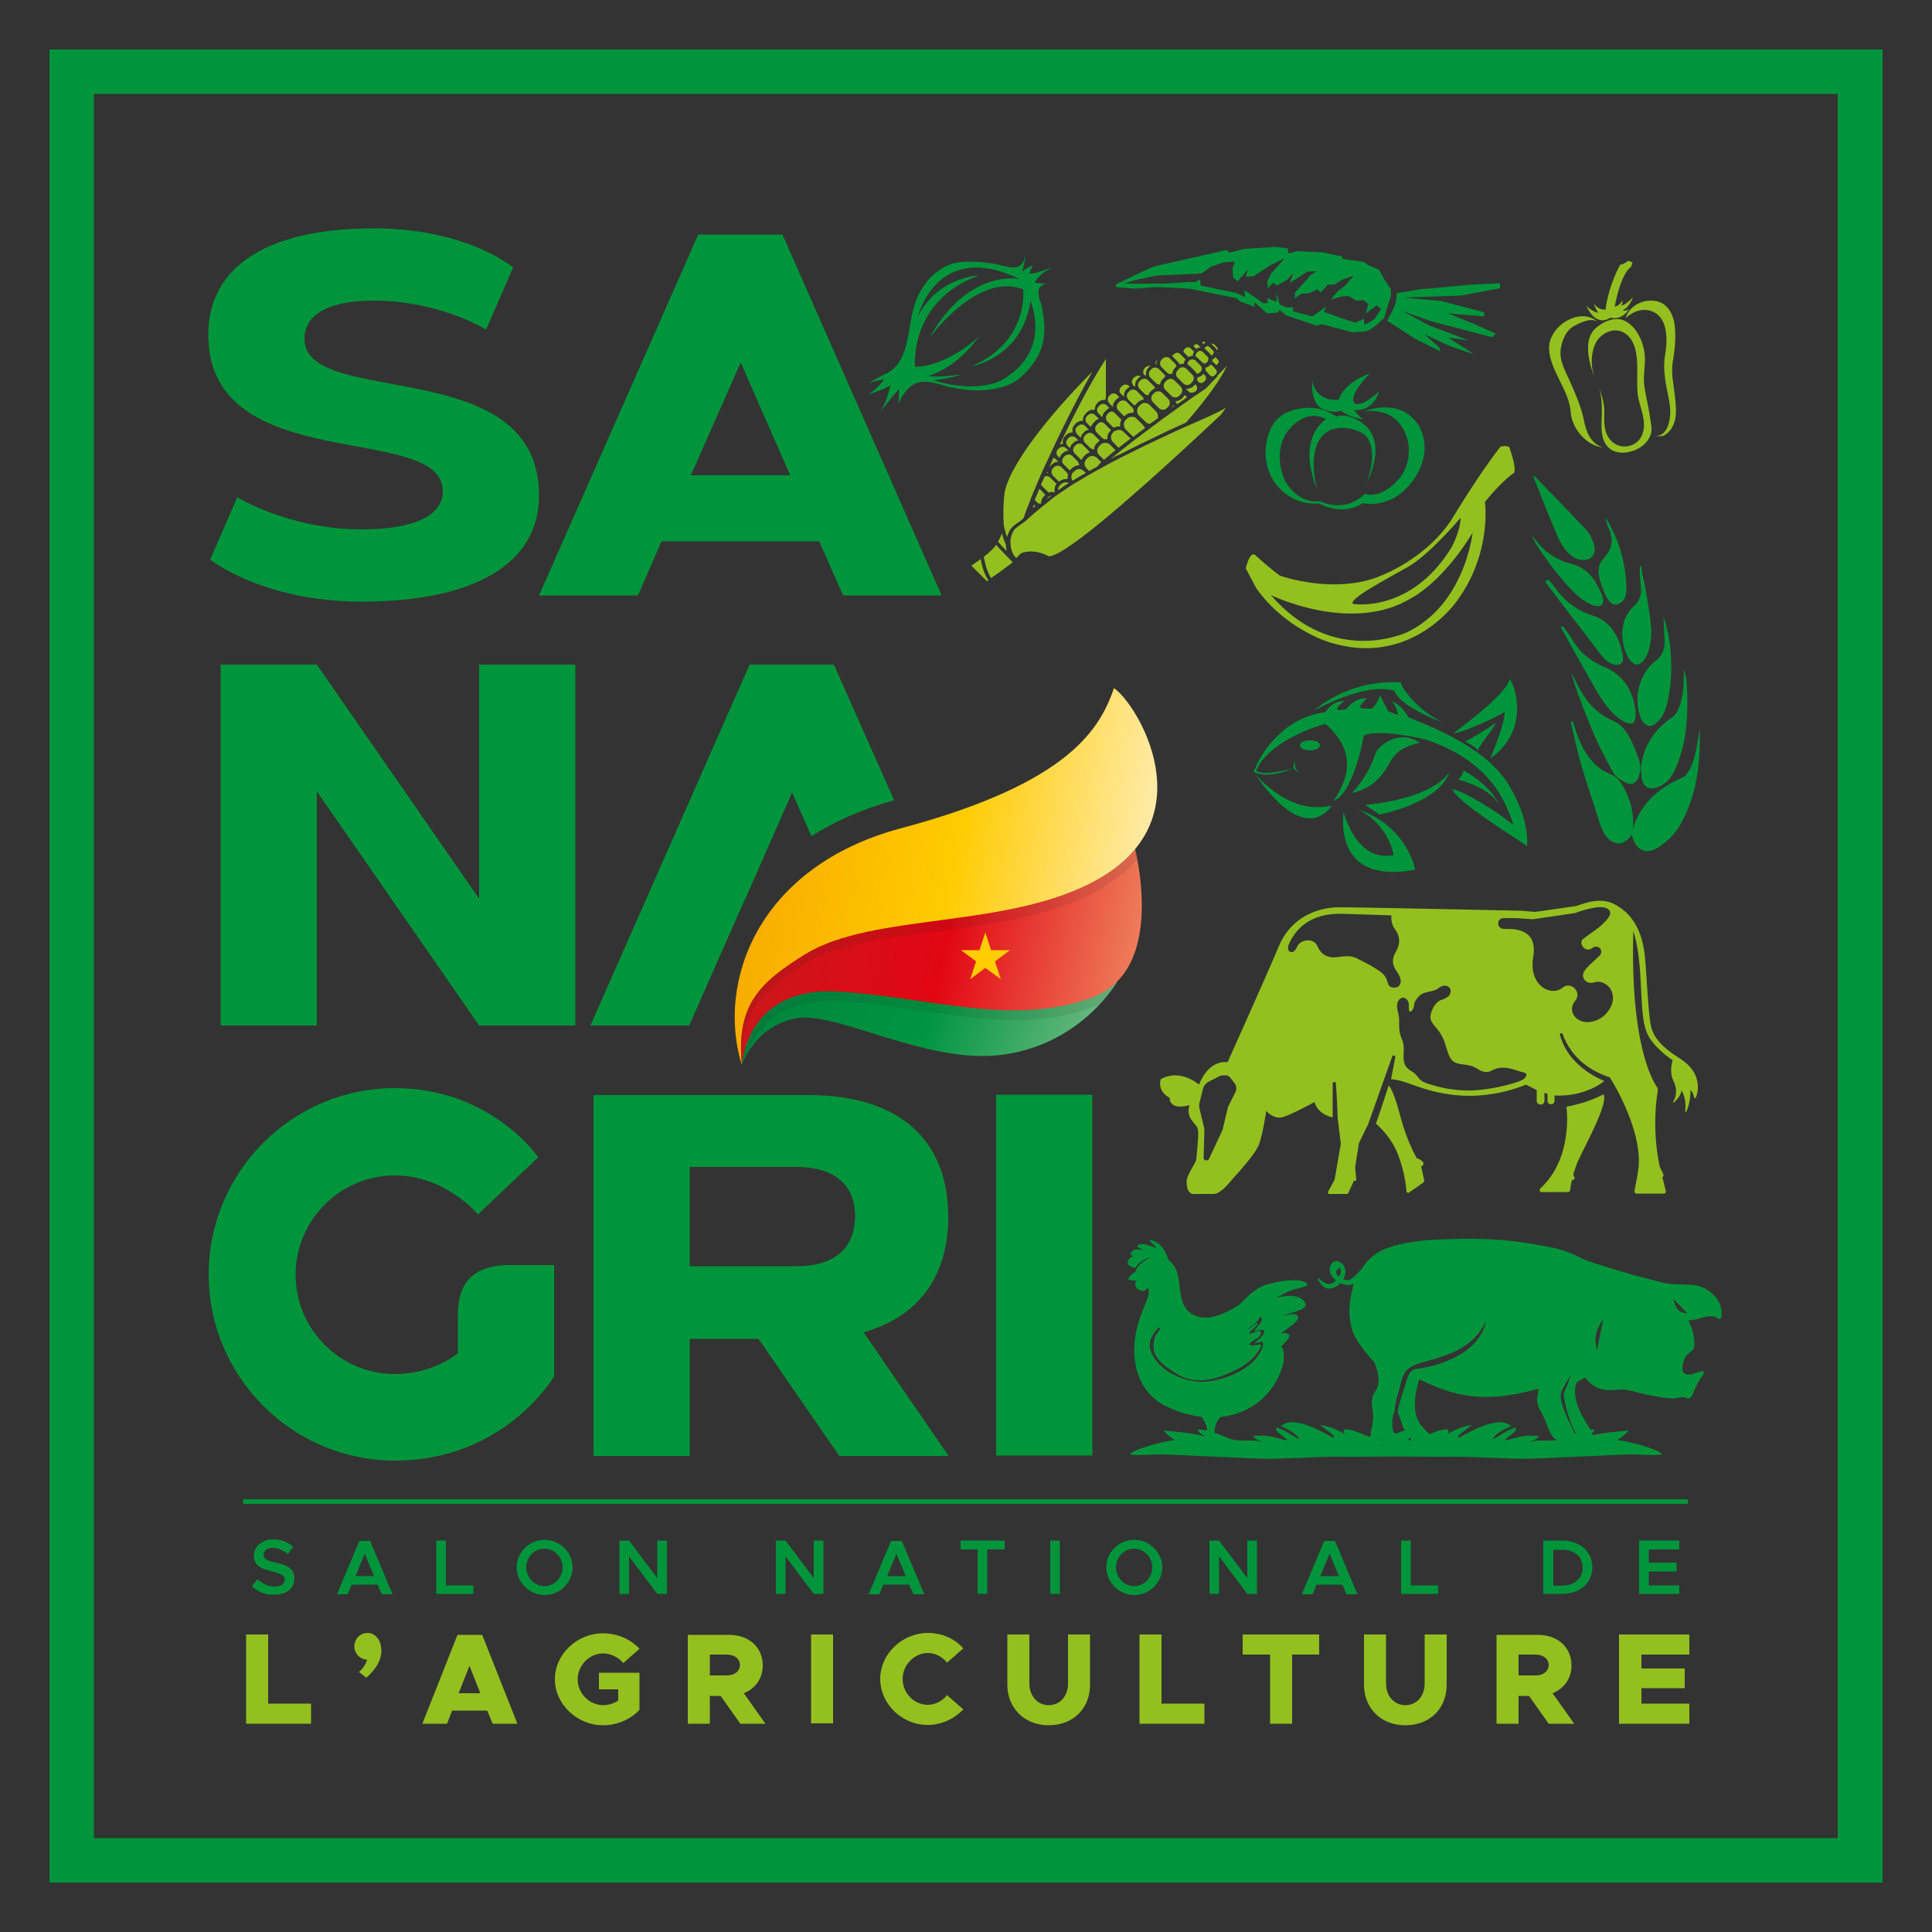 <?xml version="1.0" encoding="utf-8"?>
<!-- Generator: Adobe Illustrator 25.2.0, SVG Export Plug-In . SVG Version: 6.00 Build 0)  -->
<svg version="1.1" id="Calque_1" xmlns="http://www.w3.org/2000/svg" xmlns:xlink="http://www.w3.org/1999/xlink" x="0px" y="0px"
	 viewBox="0 0 500 500" style="enable-background:new 0 0 500 500;" xml:space="preserve">
<rect x="0" y="0" width="500" height="500" fill="#333333" stroke="none"/>
<style type="text/css">
	.st0{fill:#00953B;}
	.st1{fill:#93C01F;}
	.st2{clip-path:url(#SVGID_1_);fill:url(#SVGID_2_);}
	.st3{opacity:0.1;clip-path:url(#SVGID_3_);}
	.st4{clip-path:url(#SVGID_4_);fill:#231F20;}
	.st5{clip-path:url(#SVGID_5_);fill:url(#SVGID_6_);}
	.st6{opacity:0.1;clip-path:url(#SVGID_7_);}
	.st7{clip-path:url(#SVGID_8_);fill:#231F20;}
	.st8{clip-path:url(#SVGID_9_);fill:url(#SVGID_10_);}
	.st9{fill:#FFCD00;}
</style>
<g id="Logo">
	<path class="st0" d="M65.2,410.5l1.4-1.8c1.3,1.1,2.7,1.9,4.5,1.9c1.7,0,2.6-0.8,2.6-1.8c0-1.1-1-1.5-3.2-2.1
		c-2.9-0.7-4.8-1.5-4.8-4.1c0-2.4,2.1-4.2,5-4.2c2.2,0,3.8,0.7,5.2,1.9l-1.4,1.9c-1.2-1-2.6-1.6-4-1.6c-1.4,0-2.3,0.8-2.3,1.8
		c0,1.1,1,1.5,3.2,2c2.9,0.6,4.8,1.6,4.8,4.1c0,2.5-1.9,4.2-5.2,4.2C68.7,412.8,66.7,412,65.2,410.5"/>
	<path class="st0" d="M97.7,410.1H91l-1,2.5h-2.8l5.8-13.8h2.8l5.8,13.8h-2.8L97.7,410.1z M96.8,407.9l-2.4-5.8l-2.4,5.8H96.8z"/>
	<polygon class="st0" points="122.5,410.3 122.5,412.5 112.9,412.5 112.9,398.7 115.4,398.7 115.4,410.3 	"/>
	<path class="st0" d="M133.7,405.6c0-3.9,3.3-7.1,7.3-7.1c3.9,0,7.2,3.3,7.2,7.1c0,3.9-3.3,7.2-7.2,7.2
		C137,412.8,133.7,409.5,133.7,405.6 M145.6,405.6c0-2.6-2.1-4.8-4.7-4.8c-2.6,0-4.7,2.2-4.7,4.8c0,2.7,2.2,4.9,4.7,4.9
		C143.4,410.5,145.6,408.3,145.6,405.6"/>
	<polygon class="st0" points="160.3,398.7 162.8,398.7 170.1,408.4 170.1,398.7 172.6,398.7 172.6,412.5 170.1,412.5 162.8,402.8 
		162.8,412.5 160.3,412.5 	"/>
	<polygon class="st0" points="200.8,398.7 203.3,398.7 210.6,408.4 210.6,398.7 213.1,398.7 213.1,412.5 210.6,412.5 203.3,402.8 
		203.3,412.5 200.8,412.5 	"/>
	<path class="st0" d="M235.3,410.1h-6.7l-1,2.5h-2.8l5.8-13.8h2.8l5.8,13.8h-2.8L235.3,410.1z M234.4,407.9l-2.4-5.8l-2.4,5.8H234.4
		z"/>
	<polygon class="st0" points="253,401 248.6,401 248.6,398.7 260,398.7 260,401 255.5,401 255.5,412.5 253,412.5 	"/>
	<rect x="271.8" y="398.7" class="st0" width="2.5" height="13.8"/>
	<path class="st0" d="M286.3,405.6c0-3.9,3.3-7.1,7.3-7.1c3.9,0,7.2,3.3,7.2,7.1c0,3.9-3.3,7.2-7.2,7.2
		C289.6,412.8,286.3,409.5,286.3,405.6 M298.2,405.6c0-2.6-2.1-4.8-4.7-4.8c-2.6,0-4.7,2.2-4.7,4.8c0,2.7,2.2,4.9,4.7,4.9
		C296.1,410.5,298.2,408.3,298.2,405.6"/>
	<polygon class="st0" points="313,398.7 315.5,398.7 322.8,408.4 322.8,398.7 325.3,398.7 325.3,412.5 322.8,412.5 315.5,402.8 
		315.5,412.5 313,412.5 	"/>
	<path class="st0" d="M347.4,410.1h-6.7l-1,2.5h-2.8l5.8-13.8h2.8l5.8,13.8h-2.8L347.4,410.1z M346.5,407.9l-2.4-5.8l-2.4,5.8H346.5
		z"/>
	<polygon class="st0" points="372.2,410.3 372.2,412.5 362.6,412.5 362.6,398.7 365.1,398.7 365.1,410.3 	"/>
	<path class="st0" d="M399.4,398.7h4.9c4.6,0,7.8,2.9,7.8,6.9c0,4-3.2,6.9-7.8,6.9h-4.9V398.7z M404.6,410.3c2.9,0,5-1.9,5-4.6
		c0-2.7-2.1-4.6-5-4.6h-2.6v9.3H404.6z"/>
	<polygon class="st0" points="426.7,401 426.7,404.4 433.9,404.4 433.9,406.7 426.7,406.7 426.7,410.3 434.6,410.3 434.6,412.5 
		424.2,412.5 424.2,398.7 434.6,398.7 434.6,401 	"/>
	<polygon class="st1" points="80.5,440.9 80.5,446.1 63.7,446.1 63.7,423 69.4,423 69.4,440.9 	"/>
	<path class="st1" d="M92.9,432.7c1.1-0.9,1.8-2.1,2.1-3.2c-1.8,0-3.3-1.6-3.3-3.4c0-1.9,1.5-3.5,3.4-3.5c2.1,0,3.6,1.9,3.6,4.7
		c0,2.2-1.3,4.6-3.9,6.9L92.9,432.7z"/>
	<path class="st1" d="M126.1,442.7h-9.1l-1.3,3.4h-6.4l9.1-23h6.4l9.1,23h-6.4L126.1,442.7z M124.3,438.2l-2.8-7.1l-2.8,7.1H124.3z"
		/>
	<path class="st1" d="M155,432.9h10.5v9.6c-2.3,2.5-5.9,4-9.4,4c-6.8,0-12.5-5.5-12.5-11.9c0-6.5,5.7-11.9,12.5-11.9
		c3.6,0,7.1,1.5,9.4,4l-4.2,3.7c-1.2-1.5-3.3-2.5-5.2-2.5c-3.6,0-6.6,3.1-6.6,6.7c0,3.7,3.1,6.7,6.6,6.7c1.3,0,2.7-0.4,3.9-1.2v-2.9
		H155V432.9z"/>
	<path class="st1" d="M191.6,446.1l-5.1-7.2h-2.8v7.2H178v-23h10.7c5.1,0,8.7,3.2,8.7,7.9c0,3.4-1.9,6-4.9,7.2l5.6,7.9H191.6z
		 M183.7,433.6h4.4c2,0,3.4-1.1,3.4-2.7c0-1.6-1.4-2.7-3.4-2.7h-4.4V433.6z"/>
	<rect x="209.9" y="423" class="st1" width="5.7" height="23"/>
	<path class="st1" d="M227.8,434.5c0-6.5,5.7-11.9,12.4-11.9c3.6,0,6.9,1.5,9.1,4l-4.2,3.7c-1.2-1.5-3-2.5-5-2.5
		c-3.5,0-6.5,3.1-6.5,6.7c0,3.7,3,6.7,6.5,6.7c2,0,3.8-1,5-2.5l4.2,3.7c-2.3,2.4-5.6,4-9.1,4C233.5,446.5,227.8,441,227.8,434.5"/>
	<path class="st1" d="M260.7,436V423h5.7v12.7c0,3.2,2.1,5.6,5,5.6c2.9,0,5-2.3,5-5.6V423h5.7V436c0,6.2-4.4,10.5-10.7,10.5
		C265.2,446.5,260.7,442.1,260.7,436"/>
	<polygon class="st1" points="311.7,440.9 311.7,446.1 294.9,446.1 294.9,423 300.6,423 300.6,440.9 	"/>
	<polygon class="st1" points="328.7,428.2 321.6,428.2 321.6,423 341.4,423 341.4,428.2 334.4,428.2 334.4,446.1 328.7,446.1 	"/>
	<path class="st1" d="M353,436V423h5.7v12.7c0,3.2,2.1,5.6,5,5.6c2.9,0,5-2.3,5-5.6V423h5.7V436c0,6.2-4.4,10.5-10.7,10.5
		C357.4,446.5,353,442.1,353,436"/>
	<path class="st1" d="M400.8,446.1l-5.1-7.2H393v7.2h-5.7v-23h10.7c5.1,0,8.7,3.2,8.7,7.9c0,3.4-1.9,6-4.9,7.2l5.6,7.9H400.8z
		 M393,433.6h4.4c2,0,3.4-1.1,3.4-2.7c0-1.6-1.4-2.7-3.4-2.7H393V433.6z"/>
	<polygon class="st1" points="424.8,428.2 424.8,431.8 436,431.8 436,436.9 424.8,436.9 424.8,440.9 437.2,440.9 437.2,446.1 
		419,446.1 419,423 437.2,423 437.2,428.2 	"/>
	<path class="st0" d="M475.7,475.7H24.3V24.3h451.3V475.7z M487.2,12.8H12.8v474.4h474.4V12.8z"/>
	<g>
		<defs>
			<path id="SVGID_18_" d="M236.9,256.2c-20.8-1.8-27.9-3-36.1,2.4c-8.2,5.4-8.8,17.1-8.8,17.1s3-9.8,13.7-12.1
				c5.3-1.1,13.5,1.8,23,4.7c9.8,3,20.9,6.1,31.2,4.6c20.2-2.9,29.2-18.8,29.2-18.8S257.8,258,236.9,256.2"/>
		</defs>
		<clipPath id="SVGID_1_">
			<use xlink:href="#SVGID_18_"  style="overflow:visible;"/>
		</clipPath>
		
			<linearGradient id="SVGID_2_" gradientUnits="userSpaceOnUse" x1="-317.671" y1="676.501" x2="-316.671" y2="676.501" gradientTransform="matrix(-82.119 -26.81 26.81 -82.119 -43942.629 47314.289)">
			<stop  offset="0" style="stop-color:#6DBA82"/>
			<stop  offset="0.5" style="stop-color:#009540"/>
			<stop  offset="1" style="stop-color:#00853E"/>
		</linearGradient>
		<polygon class="st2" points="295.8,255.4 201.4,224.6 185.4,273.5 279.8,304.3 		"/>
	</g>
	<g>
		<defs>
			<path id="SVGID_21_" d="M236.9,256.2c-20.8-1.8-27.9-3-36.1,2.4c-8.2,5.4-8.8,17.1-8.8,17.1s3-9.8,13.7-12.1
				c5.3-1.1,13.5,1.8,23,4.7c9.8,3,20.9,6.1,31.2,4.6c20.2-2.9,29.2-18.8,29.2-18.8S257.8,258,236.9,256.2"/>
		</defs>
		<clipPath id="SVGID_3_">
			<use xlink:href="#SVGID_21_"  style="overflow:visible;"/>
		</clipPath>
		<g class="st3">
			<g>
				<defs>
					<rect id="SVGID_23_" x="191.8" y="218.8" width="104" height="59.3"/>
				</defs>
				<clipPath id="SVGID_4_">
					<use xlink:href="#SVGID_23_"  style="overflow:visible;"/>
				</clipPath>
				<path class="st4" d="M192.3,278.1c0,0,1-20.3,24.6-19c23.5,1.3,45.2,9.2,65.9,1.6c20.8-7.6,10.4-42,10.4-42
					s-66.1,21.8-85.8,27.9C187.7,252.8,192.3,278.1,192.3,278.1"/>
			</g>
		</g>
	</g>
	<g>
		<defs>
			<path id="SVGID_25_" d="M207.1,244.2c-19.7,6.1-15.1,31.4-15.1,31.4s1-20.3,24.6-19c23.5,1.3,45.2,9.2,65.9,1.6
				c20.8-7.6,10.4-42,10.4-42S226.8,238.1,207.1,244.2"/>
		</defs>
		<clipPath id="SVGID_5_">
			<use xlink:href="#SVGID_25_"  style="overflow:visible;"/>
		</clipPath>
		
			<linearGradient id="SVGID_6_" gradientUnits="userSpaceOnUse" x1="-317.417" y1="676.154" x2="-316.417" y2="676.154" gradientTransform="matrix(-95.117 -18.628 18.628 -95.117 -42495.102 58655.883)">
			<stop  offset="0" style="stop-color:#EE7B5A"/>
			<stop  offset="0.5" style="stop-color:#E20613"/>
			<stop  offset="1" style="stop-color:#CB171A"/>
		</linearGradient>
		<polygon class="st5" points="314.5,218.5 191.7,194.5 176.2,273.5 299,297.5 		"/>
	</g>
	<g>
		<defs>
			<path id="SVGID_28_" d="M207.1,244.2c-19.7,6.1-15.1,31.4-15.1,31.4s1-20.3,24.6-19c23.5,1.3,45.2,9.2,65.9,1.6
				c20.8-7.6,10.4-42,10.4-42S226.8,238.1,207.1,244.2"/>
		</defs>
		<clipPath id="SVGID_7_">
			<use xlink:href="#SVGID_28_"  style="overflow:visible;"/>
		</clipPath>
		<g class="st6">
			<g>
				<defs>
					<rect id="SVGID_30_" x="190.2" y="168.5" width="112.7" height="109.4"/>
				</defs>
				<clipPath id="SVGID_8_">
					<use xlink:href="#SVGID_30_"  style="overflow:visible;"/>
				</clipPath>
				<path class="st7" d="M192.3,277.8c-6.7-21.5,1.6-44.6,41.2-59.8c37-14.2,55.9-34.3,57.4-49.6c12.1,10.9,21.9,45.8-6.4,61.8
					c-23.8,13.5-59,8.5-75.9,19.1C197,256.6,190.7,262.2,192.3,277.8"/>
			</g>
		</g>
	</g>
	<g>
		<defs>
			<path id="SVGID_32_" d="M233,214.4c-36.8,9.9-47.7,39.7-41,61.3c-1.6-15.7,4.7-21.5,16.3-28.7c17.7-11,52.8-6.4,75.9-19.5
				c28.2-16,9.9-45.6,4.1-49.4C284.7,188.3,277.3,202.6,233,214.4"/>
		</defs>
		<clipPath id="SVGID_9_">
			<use xlink:href="#SVGID_32_"  style="overflow:visible;"/>
		</clipPath>
		
			<linearGradient id="SVGID_10_" gradientUnits="userSpaceOnUse" x1="-317.358" y1="676.077" x2="-316.358" y2="676.077" gradientTransform="matrix(-98.233 -15.701 15.701 -98.233 -41495.379 61664.672)">
			<stop  offset="0" style="stop-color:#FFEBA9"/>
			<stop  offset="0.5" style="stop-color:#FFCB00"/>
			<stop  offset="1" style="stop-color:#F8AD00"/>
		</linearGradient>
		<polygon class="st8" points="327.6,180.5 188.5,158.3 170.1,273.3 309.3,295.5 		"/>
	</g>
	<polygon class="st9" points="255,241.3 256.5,245.9 261.4,245.9 257.5,248.8 259,253.4 255,250.5 251.1,253.4 252.6,248.8 
		248.7,245.9 253.5,245.9 	"/>
	<path class="st1" d="M415,283.2c0,0-3.9,2.2-9.6,3.2c0,0,1.9,13.3-6.8,21.2c-0.3,0.3-0.1,0.9,0.3,0.9h6.9c0.2,0,0.5-0.2,0.5-0.4
		c0.1-0.5,0.2-1.4,0.5-2.6c0-0.2,0.7-0.2,0.7-0.4c0.1-0.4-0.4-0.9-0.3-1.3c0.3-0.9,0.6-1.9,1-2.9C410,296.8,416.3,285.7,415,283.2"
		/>
	<path class="st1" d="M359.4,280.9c0,0-2.4,7.4-3.3,9.9c0,0,4.2,3.4,6,8.8c1.4,4,1.8,7.3,1.9,8.7c0,0.3,0.4,0.5,0.7,0.3l3.7-2.6
		c0.1-0.1,0.2-0.3,0.2-0.5l-0.8-3.6l0.3-0.2c0.3-0.2,0.4-0.6,0.2-0.9l0,0c-0.3-0.4-0.7-0.7-1.2-0.9l-0.4-0.1c0,0-2.4-4-4.1-10.2
		C361,283.4,360,281.6,359.4,280.9"/>
	<path class="st1" d="M434.7,273.9c-7.5-4.7-7.4-7.8-7.8-10.9c-0.4-3-0.7-9.4-1.1-14.4s-1.8-11.4-8-14.6c-1.7-0.9-4.1-1.3-7.5-0.3
		l-2.5,0.8l-10.5,1.5l-3.6-0.3c0,0-41.2-0.9-47.1-0.9c-5.9,0-12.6,2.8-15.6,10c-3.1,7.4-13.3,30.1-13.3,30.1s-4.7-1-7.4,5.8
		c0,0-4.8-4.3-9.9-1.4c0,0-1.1,3,2.3,4.8c0,0-0.3,3.4,5.2,1.9c0,0-0.8,1.6,0.2,3.4c1,1.8,2,1.8,2,3.8c0,1.9-0.4,5.6-0.5,6.8
		c-0.1,1.1-2.6,4.1-2.5,5.9c0,1.6,0.5,3.1,1.8,3.1h5.1c1.3,0,2.7-1.2,4.4-3.2c1.7-2,6.5-7,7.5-9.8c1-2.9,1.8-8.5,1.8-8.5
		s1.9,2.3,4.3,1.6c2.4-0.7,8.2-3.9,8.2-3.9s0.5,3,4.7,4l0-8.8c0-0.2,0.2-0.4,0.4-0.4c0.2,0,0.4,0.1,0.4,0.3c0.2,1.7,0.5,9.1,0.5,9.1
		l0.8,6.6l-1.6,9.3l-1.7,3.1c-0.1,0.2,0,0.6,0.3,0.6h4.6c0.1,0,0.3-0.1,0.3-0.2l1.5-3.2h0.3c0.2,0,0.4-0.2,0.3-0.4l-0.3-3.1l1-6.3
		l2.4-4.9l6.2-17.5c0.1-0.2,0.3-0.3,0.5-0.2c0.2,0,0.3,0.2,0.3,0.4l-1.1,5.7c4.1,0.2,7.9,3.2,16.6,4.1c9.9,1.1,18.3-2.7,18.3-2.7
		l2.8,1.4v2.8c0,1.2,2,1.4,2-0.1c0-1.5,0-2,0-2l0.8,0.3v1.9c0,1,1.8,1.1,1.8-0.1c0-1.1,0-1.4,0-1.4s7.1,0.7,12.9-3.7
		c0.2-0.1-9.1-3.1-11.5-12c0-0.2,0-0.3,0.2-0.4c0.2-0.1,0.4,0,0.5,0.2c2.3,6.4,7.5,9.7,12.2,11.2c0,0,8.2,12.6,7.5,23
		c-0.1,1.3-0.8,4.9-1.1,6.4c-0.1,0.3,0.2,0.7,0.5,0.7h7.1c0.4,0,0.6-0.3,0.5-0.7l-0.9-3.6c0,0,0.2,0,0.3-0.2
		c0.1-0.3-0.3-1.1-0.3-1.1l-0.6-1.2c0,0-2.3-8.8-0.6-19.7c0.1-0.4,0-0.8-0.2-1.1c-1.4-2.1-6.9-11.8-6.1-40.3c0,0,1.3,3.2,1.8,11.1
		c0.5,7.9,0.3,13.2,2.4,16.5c2.1,3.3,6,5.8,6,5.8s-1.1,2.8,0.3,5.6c1,2.1,0.5,4-0.2,5.1c-0.1,0.2,0.1,0.3,0.2,0.2
		c0.7-0.6,1.7-1.6,2-3.1c0,0,1.4,2.2,0.9,5.4c0,0.2,0.2,0.2,0.3,0.1c0.5-1,1.1-2.9,1.1-5.6c0,0,0.7,0.4,0.9,1.9c0,0.2,0.4,0.3,0.5,0
		C439.6,282.4,440.5,277.5,434.7,273.9 M319.8,282.5l-2,4l-1.4,5.9l-3.5,7.5c-0.1,0.3-0.4,0.4-0.7,0.4c-0.4,0-0.8-0.3-0.7-0.8
		l0.2-7.3l-1.2-5c-0.2-0.7-0.2-1.4,0-2.1l0.8-3.2c0.2-0.9,0.8-1.6,1.6-2l2.7-1.4c0.2-0.1,0.5-0.2,0.7-0.2h0.9c0.5,0,0.9,0.2,1.2,0.6
		l1,1.3C320,280.9,320.1,281.8,319.8,282.5 M359.2,254.5c-0.3-1-0.6-2-1.9-3c-1.6-1.1-3.3-2.1-6.2-3.5c-2.8-1.4-5.3,0.5-7.8-0.6
		c-2.3-1-2-2.8-3.2-3.6c-1.6-1-3.8-0.2-4.4,1.2c-0.6,1.4-1.4,1.6-1.9,1.3c-0.5-0.3-0.6-1.1-0.3-1.8c1.5-3.5,5.1-8.4,14.3-8
		c9.3,0.3,12.3,0.4,12.3,0.4s-0.3,2.1,1,3.7c1.2,1.6,1.4,3.6,0.1,5.8c-1.3,2.2-0.6,3.8,0.4,5.2c0.5,0.7,0.8,1.4,0.9,2.1
		c0.1,0.7-0.3,1.6-1,1.8C360.7,255.7,359.5,255.7,359.2,254.5 M393.3,279.8c-2.2,0.8-6.8,2.1-12.1,2.4c-5.2,0.2-9.4-1-11.5-1.7
		c-0.5-0.1-0.9-0.3-1.3-0.5c0,0,0,0,0,0l0,0c-0.2-0.1-0.3-0.2-0.5-0.3c-0.8-0.6-1.2-1.4-1.9-2c-0.7-0.5-1.5-0.9-2-1.5
		c-1.1-1.4-0.7-3.2-0.7-4.9c0-0.9-0.2-1.7-0.6-2.6c-0.7-1.8-0.6-3-0.6-4.9c0-1.5-1.1-3.4-0.2-4.8c0.5-0.8,1.3-1.1,2.1-0.4
		c0.7,0.6,0.6,1.5,0.6,2.4c0,1.2,0.7,0.9,1.1,0.1c0.3-0.6,0.2-1.3,0.5-1.9c0.4-0.7,0.9-1.4,1.7-1.9c0.8-0.5,1.7-0.6,2.6-0.8
		c0.4-0.1,0.8-0.2,1.2-0.4c0.4-0.2,0.7-0.5,1.1-0.7c0.7-0.4,1.7-0.5,2.3,0.2c0.6,0.6,0.3,1.6-0.2,2.2c-0.6,0.5-1.3,0.8-2,1
		c-0.7,0.3-1.2,0.8-1.7,1.5c-0.5,0.8-0.9,1.7-1,2.7c-0.1,0.9,0.4,1.6,0.9,2.3c0.6,0.7,1.2,1.4,1.7,2.2c0.5,0.8,0.9,1.7,1.2,2.6
		c0.2,0.7,0.4,1.5,0.7,2.2c0.2,0.7,0.5,1.4,1,2c0.5,0.6,1.2,0.9,1.9,1c0.8,0.2,1.7,0.2,2.5,0.4c0.7,0.1,1.4,0.4,2,0.8
		c0.1,0,0.1,0,0.2,0c0.5,0.5,1.2,0.8,1.9,0.9c0.3,0,0.7,0.1,1,0c0.4-0.1,0.8-0.3,1.2-0.5c1.4-0.7,2.8-0.7,4.3-0.4
		c1.3,0.3,2.5,0.8,3.8,1.1C395.7,278,394.7,279.3,393.3,279.8 M416.1,261.8c-1.6,2.2-4.5,3.1-6.4,2.6c-2.9-0.8-3.6-3.5-2.1-5.3
		c2-2.3-1.1-5.3-3.2-3.5c-2.8,2.4-8.9-0.3-7.6-8c1.3-7.7-5.7-7.2-7.6-7.2c-1.9,0-2-2.8,0-2.8c1.9,0,3,0,3,0l4.6,0.3l10.8-1.6
		c0,0,6.2-2.4,8.3-1.2c2.1,1.2-0.4,3.3-1.3,4.2c-0.9,0.9-3.6,2.7-4.9,3.7c-1.3,1,0.5,3.7,2.3,2.4c1.8-1.3,3.2,0.8,1.9,2
		c-1.3,1.3-2.8,2.4-3.8,3.8c-1.2,1.6,0.3,3.8,2.6,3C415.7,253.3,419.5,257.3,416.1,261.8"/>
	<path class="st0" d="M292,331.1c0.6,0.3,1.3,0.3,2,0.3c-0.4,0.8-0.3,1.8,0.8,2.4c1.1,0.6,1.8,0.2,2.2-0.6c0.8,1.3-0.2,3.3-0.7,4.5
		c-1,2.4-1.8,4.6-2.3,7.1c-1.4,7.1,0.2,15.2,7.5,19c3,1.5,6.3,2.5,9.5,2.9c0.6,1,1.4,2.3,1.4,3.3c0,0.7-0.3,1.3-0.8,1.7
		c-0.5,0.5-1.1,0.9-1.7,1.2c2.1,0.1,3.5,0.6,4.1-1c0.1-0.2,0.1-0.5,0.2-0.9c0.2-1.2,0.2-2,0.8-3.1c0.2-0.4,0.5-0.8,0.9-1.2
		c4-0.4,7.9-2,11-4.9c2.7-2.6,4.5-5.8,5.3-9.3c0.1-0.6,0.2-4-0.7-4c1.7-1.6,3.9-3.8,0-3.5c0.8-0.5,4.2-2.7,4.4-3.8
		c0.2-1.9-2.8-0.9-3.9-0.7c1.5-0.9,7.1-1.3,5.7-3.5c-1.4-2.2-5.4-1.8-7.7-1c1.5-0.7,2.8-1.6,4.3-2.1c1.4-0.5,3-0.6,4.2-1.4
		c-1.4-2.2-8.1-0.8-10.2-0.2c-3.5,0.9-5.3,3.2-7.5,5.3c-3.4,2.2-8.1,4.6-11.9,2.7c-4.5-2.2-2.9-8.5-4.7-12.1
		c-0.4-0.9-1.1-1.6-1.8-2.1c-0.7-2.5-2.3-5-5-5.2c0.5,0.8,1.4,1.3,1.9,2.2c-1.1-0.5-4.2-2-5-0.5c0.6,0.4,1.3,0.8,2.1,1.1
		c-0.9-0.3-2.2-0.6-3.1-0.1c-1.1,0.6-1,1.5,0.4,1.5c-1.2-0.1-2.4,1.4-1.6,2.3c0.4,0.4,1.1,0.7,1.8,0.7c0.5-1.2,2.7-2.6,3.7-2.6
		c-1.5,0.6-3.1,2-3.6,3.1c0,0.2-0.1,0.3-0.1,0.5C293.1,329.6,292.2,330.2,292,331.1 M299.9,343.5c0.1,0.1,0.2,0.2,0.4,0.4
		c0,0,0,0,0,0c-0.3,0.5-1.3,1.6-1.4,2.1c-0.3,1.1-0.5,2.2-0.3,3.4c0.4,2.4,2.9,4.1,5,5.6c2.1,1.4,4.4,2.3,7.2,2.2
		c3.5-0.1,6.8-1.5,9.7-3c1.6-0.8,2.6-1.6,3.8-2.8c0.5-0.5,0.9-1.1,1.3-1.6c0.1-0.2,0.8-1.2,0.8-1.5c0-0.6-0.8-0.3-1.3-0.2
		c-0.6,0.1-1.2,0.1-1.8-0.1c0.5-1.1,2.7-1.5,3-2.9c0.3-1.5-2.4,0.1-3.1,0.1c0.4-1.1,2.2-1.8,2.4-2.9c-1,0.4-1.8,1.3-2.8,1.8
		c0.4-0.6,1.2-0.9,1.8-1.4c0.7-0.6,1.1-1.2,1.6-1.9c1.4,0.6-1.3,3-1.6,3.6c1,0.1,3.1-0.9,2.5,0.6c-0.5,1.1-1.6,1.8-2.5,2.7
		c0.1,0,0.3,0,0.4-0.1c0.9-0.1,1.9-0.8,1.9,0.2c0,0.9-0.7,2.1-1.2,2.9c-2.4,3.7-8.4,6.3-13.1,6.8c-6.1,0.7-13.4-3-14.9-8.3
		C297.1,347,298.4,345.1,299.9,343.5"/>
	<path class="st0" d="M439.2,332.7c-2.1-0.4-4.4-0.2-6.6-0.4c-2.4-0.2-4.5-1-6.7-1.5c-0.8-0.3-1.6-0.4-2.4-0.6
		c-1.6-0.5-12.1-3.5-13.9-4.4c-3.5-2-7.5-3-11.5-3.6c-4.2-0.8-8.5-1.3-12.8-1.5c-4.5-0.2-9-0.1-13.5,0.1c-4.1,0.2-8.1,0.7-12,1.9
		c-3.2,1-5.8,3-7.3,5.6c-0.9,0.9-1.8,2-2.8,2.7c-0.5,0.3-1.1,0.4-1.7,0.2c-0.1-0.1-0.3-0.1-0.4-0.2c0,0,0.1-0.1,0.1-0.1
		c0.7-1.1,0.7-3-0.4-3.9c-0.8-0.8-2.1-0.9-2.8,0.2c-0.9,1.5-0.1,3.2,1.3,4.2c-0.3,0.2-0.5,0.4-0.8,0.6c-1.4,0.8-2.6-0.2-3.6-1.1
		c-0.2-0.2-0.5,0-0.3,0.3c0.6,1,1.5,2.3,2.8,2.3c1.2-0.1,2.2-0.6,3-1.4c0.7,0.3,1.4,0.5,2,0.5c0.6,0,1.1-0.2,1.5-0.5
		c-0.3,0.8-0.4,1.7-0.6,2.4c-0.7,3.1-0.8,6.2,0,9.3c0.8,2.7,2.7,5,4.4,7.1c0.4,0.5,0.9,1.1,1.5,1.6c0.1,0.4,0.3,0.8,0.4,1.2
		c0.5,1.4,0.8,3.1,0.6,4.6c-0.2,1.1-1,2-1.4,3c-0.3,0.9-0.4,1.8-0.2,2.8c0.3,1.8,0.4,3.2,0,5c-0.3,1.3,0,2.6,1.3,3.1
		c0.9,0.4,3.8,1.3,4.5,0.1c0.4-0.6,0-1.2-0.3-1.8c-0.4-1.1-0.4-3.4,0.1-4.7c0-0.1,0-0.1,0.1-0.2c0.2-1.4,0.5-3.5,0.8-4.3
		c0.8-2.1,0.9-4.7,2.3-6.5c1.5-1.8,4.8-2.3,7-3c6.8-2,11-4.3,13.7-10c-1.4,7.7-10.7,11.5-17.6,12.4c-2.6,0.3-2.6,2.1-3.4,4.5
		c-0.7,2.2-1.6,4.7-1.9,6.9c0.8,1.4,1.1,3.2,1.8,4.6c0.7,1.4,1.4,1.9,2.8,2.3c1.1,0.3,2.4,0.7,3.6,0.4c0.7-0.2,0.8-1,0.3-1.5
		c-1.2-1.3-2.4-2.1-3.2-3.8c-1.4-3-0.8-7,0.1-10l0.2-0.6c1.5,0.7,3.1,1.4,4.6,2c4.6,1.9,9.4,2.7,14.3,2.5c4-0.2,8.1-1,12-2.1
		c-0.1,0.9-0.3,1.8-0.4,2.7c-0.1,0.9,0.2,1.7,0.6,2.5c0.7,1.3,1.4,2.6,1.9,4c0.6,1.5,1.1,3.4,2.7,4.1c0.8,0.3,1.9,0.1,2.8,0.2
		c0.8,0.1,1.6,0.2,2.4-0.1c0,0,0.1,0,0.1,0c-0.6-1-1-2.5-1.4-3.2c-1-2-2-4-2.6-6.1c-0.7-2.3-0.5-3.1,0.7-5.1c0.5-0.8,1-1.7,1.5-2.7
		l-0.7,2.3c-1.3,3-1.4,2.3-0.6,5.7c0.6,2.9,2.1,7.1,3.8,9h0c1.4,0.7,3.1,0.3,3.2-1c0-0.7-0.4-1.3-0.7-1.9c-1-1.6-2-3.1-2.7-4.8
		c-0.7-1.6-1.2-3.3-1.2-5.1c0-0.7,0.2-1.4,0.4-2.1c0.7-0.5,1.4-0.9,2.2-1.3c1,1.2,2.1,2.3,3.6,2.8c1.9,0.7,3.6,0.5,5.6,0.3
		c2.4-0.2,7.4,2.1,13.8,2.3c1,0,2.3-0.6,3.2-0.1c0.8,0.5,1.6-0.5,1.8-1.2c0.7-1.9,1.5-3.4,2.7-5c0.3-0.4-0.2-0.9-0.6-0.8
		c-1.2,0.4-2.4,1.1-3.7,0.9c-1.9-0.3-1-2.8-0.7-3.9c0.7-2.2,2.7-1.6,2.6-4c0-2.2-0.6-4.2-1.6-6.1c0.7,0,1.4-0.1,2.2-0.3
		c1.6-0.4,4-1.4,5.5-0.2c0.4,0.3,0.9,0.1,0.9-0.4C446.1,336.9,442.8,333.5,439.2,332.7 M346.6,330.3
		C346.6,330.3,346.6,330.3,346.6,330.3c-1.1-0.5-1.1-1.3,0.1-2.3C347.2,328.8,347,329.6,346.6,330.3 M413.3,349.5
		c-0.8-3.1-0.4-5.2,1.6-8.1L413.3,349.5z M433.1,336.2l3.5,3.6C434.3,339.9,433.5,338.1,433.1,336.2"/>
	<path class="st0" d="M418.4,372.7c1.2-0.4,3.2-2.5,3.2-2.5s-9.3,0.7-11.5,1.8c0.9-0.5,2.2-1,2.6-2c-3.1-0.2-6.5,1.7-9.3,2.7
		c0.1-0.1,0.3-0.1,0.4-0.2c-2.7,0.8-5.8-0.3-8.5,0.9c1-0.5,2.5-0.8,3-1.8c-1.6-0.1-3.2-0.1-4.8,0.2c-1.3,0.2-2.8,0.9-4.1,0.9
		c0.8-1,3-1.8,3-3.2c-2.3,0.3-4,2.1-6.1,3c1-1.8,3-2.6,4.8-3.4c-2.7-2.8-9.8,0.8-13.3,2.9c-0.2,0-0.4-0.1-0.6-0.1
		c1-1.3,2.6-2.1,3.7-3.1c-2.3,0.3-4.4,1.2-6.3,2.3c1.8-3.1-6.2,0.8-6.4,0.7c-0.9-0.5,0.5-2.2-1.5-2c-1.5,0.2-1.7,1.9-1.6,3.1
		c-2-0.8-7.1-4.4-9-1.8c0.8,0.9,2.2,1.3,3.1,2.1c-2,0.3-4-0.5-6.1-0.3c0.2,1.3,2.8,1.7,3.9,1.8c-1.6,1.2-4.8,1.1-6.8,1.4
		c5.7,1.1,23.8,0.9,27.3,0.9c4.5,0,14.6,0.7,19.1,0.5c4.8-0.2,22.8-1,24.8-1.1c1.4-0.1,7,0.4,8.8,0
		C429.2,374.9,420.3,372.7,418.4,372.7"/>
	<path class="st0" d="M304.2,372.7c-1.2-0.4-3.2-2.5-3.2-2.5s9.3,0.7,11.5,1.8c-0.9-0.5-2.2-1-2.6-2c3.1-0.2,6.5,1.7,9.3,2.7
		c-0.1-0.1-0.3-0.1-0.4-0.2c2.7,0.8,5.8-0.3,8.5,0.9c-1-0.5-2.5-0.8-3-1.8c1.6-0.1,3.2-0.1,4.8,0.2c1.3,0.2,2.8,0.9,4.1,0.9
		c-0.8-1-3-1.8-3-3.2c2.3,0.3,4,2.1,6.1,3c-1-1.8-3-2.6-4.8-3.4c2.7-2.8,9.8,0.8,13.3,2.9c0.2,0,0.4-0.1,0.6-0.1
		c-1-1.3-2.6-2.1-3.7-3.1c2.3,0.3,4.4,1.2,6.3,2.3c-1.8-3.1,6.2,0.8,6.4,0.7c0.9-0.5-0.5-2.2,1.5-2c1.5,0.2,1.7,1.9,1.6,3.1
		c2-0.8,7.1-4.4,9-1.8c-0.8,0.9-2.2,1.3-3.1,2.1c2,0.3,4-0.5,6.1-0.3c-0.2,1.3-2.8,1.7-3.9,1.8c1.6,1.2,4.8,1.1,6.8,1.4
		c-5.7,1.1-23.8,0.9-27.3,0.9c-4.5,0-14.6,0.7-19.1,0.5c-4.8-0.2-22.8-1-24.8-1.1c-1.4-0.1-7,0.4-8.8,0
		C293.4,374.9,302.3,372.7,304.2,372.7"/>
	<path class="st1" d="M390.6,115.7c-0.7-0.5-2.3-0.1-2.3-0.1c-5.9,7.6-12.4,18.5-12.4,18.5c-6.6,10.4-18.3,14.8-18.3,14.8
		c-12,5.2-26.3,0.1-26.3,0.1c-2.5-1.7-6.5-5.4-6.5-5.4c-1.4-1-2.4,3.5-2.4,3.5l2.7,5.1c7.4,10.5,18.6,13.9,18.6,13.9
		c21.3,7,33.3-10.5,33.3-10.5c9.2-12.5,7.3-25.7,7.3-25.7c4.6-5.7,7.5-7.5,7.5-7.5C392.6,121.2,390.6,115.7,390.6,115.7
		 M364.4,146.7c5.5-3.1,13.6-12.7,13.6-12.7c0,3.3-2.3,7.6-2.3,7.6c-10.5,17.2-25.5,14.7-25.5,14.7
		C348.5,155.3,358.9,149.8,364.4,146.7 M364.2,163.6c0,0-19.1,9.2-35.3-9.6c0,0,21,10.3,36.5,0.7c0,0,7.8-3.9,15.7-16.8
		C381.1,138,379.1,156.4,364.2,163.6"/>
	<path class="st0" d="M271.3,73.5c-1.2,0-2.3-0.3-3.5-0.3c0.5-1.5,3.2-3.7,4.9-3.9c-2.1,0.2-4.1,1.5-6.2,1.5
		c-0.3-0.1,0.8-2.1,0.9-2.1c-1,0.2-2.1,1-2.9,1.6c0.3-1.1,0.9-2.9,0.8-4c-0.9,4.1-3.8,2.9-6.9,2.2c-1.8-0.4-3.6-0.6-5.4-0.7
		c-3.3-0.2-6.1-0.2-9.1,1.6c-4.3,2.5-6.7,6.9-7.8,11.6c-1.1,5-1.2,13-6.6,15.6c-1.6,0.8-3.2,1.5-4.6,2.6c1.1-0.4,2.7-1,3.9-0.9
		c-1.2,1.4-2.9,3.3-4.6,4c0.9-0.4,6.1-2,6.3-2.8c-0.6,2.5-1.5,5.5-3,7.5c1.7-2.2,3.4-4.3,5.2-6.4c-0.1,1.5-0.1,2.9-0.1,4.4
		c0.1-2,2.3-4.7,4-5.6c2.8-1.4,6.1,0,8.9,0.7c4.2,1,8.8,1.3,13,0.3c4-0.9,6.4-3,8.8-6.2c3.4-4.5,3.4-9.3,2.4-14.5
		c-0.2-1.2-0.8-2.2-0.9-3.5C268.5,74.5,269.4,73.5,271.3,73.5 M259.2,98.4c0,0-6.3,3.6-17.6,0c0,0,4.3-0.4,7.2-1.5
		c0,0-6.2,0.9-8.6,0.4c0,0,7.4-1.9,13.1-10.2c0,0-8.1,7.8-16.5,7.8c0,0-1.6-17,16.5-23.6c0,0-10.5,0.3-15.7,10.5
		c0,0,4.9-19.9,26.2-9.6c0,0-13.3-2.8-23.3,15.3c0,0,12.5-17.3,24.3-12.6c0,0,1.6,13.5-13.4,19.9c0,0,13.1-2.1,15.3-16.9
		C266.6,78,272.6,90.7,259.2,98.4"/>
	<path class="st0" d="M360,76.4l-0.1-1.7l-1.4-2l-1.6-2.9l-2.9-1.2l-1-0.8l-5.6-0.8l0-0.6l-5.2-1.1l-6.7-0.3l-2.1,0.6l-0.1-1.3
		l-3.1-0.4l-8.2,0.5l-3.8,1l-0.8-0.7l-18.5,4.2l-1.8,0.7l-8.3,4l0,0.7l4.7,0.4l6-0.4l8.3,0.4l12.3,2.5l1,0.9l3.6,1.3l-0.1-1.2
		l3.3,2.9l2.7-0.2l0.6-0.7l1.6,1.4l8,2.7l1.3-0.4l7.9,2.1l3.4-0.2l1.2-0.5l1.7-1.2l1.9-1.8L360,76.4z M353.1,84.1l-0.1-1.6l-2.2,1
		l-2.3-0.7l-5.9-2.1l0.7-1.4l-2,1.4l-1.7,1.2l-4.9-1.3l-0.1-1.1l-1.6,0.1l-1.8-0.8l-0.9-3l0.1,2.3l-2.4-0.9l0.1,1.2l-1.1,0.1
		l-4.9-3.4l0.1,1.8l-2.3-1.1l-9.2-1.9l-0.1-1.6l-1.3,0.7l-1.9,0l-6.1,0.4l-10.4,0l3.2-1l5.3-1.1l11.5-0.5l2.5-1.8l3.3-1.1l2.9-0.2
		l-0.6,1.7l0.1,2.4l1.2,1l2.7-3.1l-0.6,1.9l2-0.1l4.3-2.8l3.8-1.9l-3.6,4.1l-0.9,1.9l0.1,1.9l1.4-1.6l0.9,0.8l2.7-1.5l1.6-1.8
		l-0.9,2.6l4.6-2.9l2.3-0.1l-1.4,0.9l-4.2,4.7l0,1.4l1.7-1.2l2-0.1l2.1-1l0.9,0.8l1.8-2l1.8-0.1l2-1.2l3-1.1l-2.2,2.5l-2,1.6
		l-1.8,2.1l3-0.8l1.6-0.1l2,1.2l2-0.1l1.1,1l-0.6,2.4l2.8-2.1l1.1,1l-1.7,2.6L353.1,84.1z"/>
	<polygon class="st0" points="361.5,75.9 367.2,74.9 380.3,73.7 388.2,73.3 388.2,74.6 378.1,76.5 363,77 372.9,77.9 384.1,80.8 
		384.1,81.9 374.7,81.1 381.4,83.8 387.1,86.3 386.2,87.3 370.2,83.1 363,80.5 369.8,84.2 380.1,88.1 374.8,87.4 380,90.7 
		381.5,91.7 375.8,89.8 368.6,86.5 372.6,90 372.7,90.9 366.3,87.7 359,83 360.5,80.2 361.3,78 	"/>
	<path class="st1" d="M414.8,115.8c-3.2-1.1-4.3-4-4.9-7.1c-0.7-3.4-2.1-6.6-3.5-9.8c-1.2-2.7-2.9-5.5-2.5-8.5
		c0.3-2.2,1.3-4.8,3.4-6c1.6-0.9,4.7-2.4,6.3-1c-2.2-2.1-5.5-1.9-8.1-0.4c-2.6,1.5-4.7,4.2-4.6,7.3c0.2,5.6,5.2,10.6,5.6,16.4
		C406.8,110.9,410.5,115.3,414.8,115.8"/>
	<path class="st1" d="M419.9,85.9c3,1.4,3.7,5.1,3.8,8.1c0.1,2.6-0.1,5.1,0.1,7.7c0.3,3.1,2,6,1.6,9.2c-0.2,1.7-1,3.2-2.5,4
		c-2,1.1-4.3,0.8-5.9-0.8c-1.9-1.9-1.9-4.6-1.8-7.1c0.1-2.4-0.7-5-1.6-7.2c1.1,2.6,1,6,0.9,8.8c-0.1,2.8-0.1,6.1,2.5,7.8
		c1.3,0.8,3,0.9,4.4,0.6c2.4-0.5,4.8-1.9,5.7-4.3c0.6-1.4,0.2-2.8,0-4.2c-0.4-3-1.2-6-1.6-9c-0.3-2.7,0.5-5.5,0.1-8.2
		c-0.4-3-2-6.4-4.6-8c-2.6-1.6-5.7-0.3-7.8,1.4c-1.7,1.4-2.3,3.5-2.2,5.6c0,2.5,0.9,5.6,1.9,7.8c-1.3-2.8-1.3-6.6,0.1-9.4
		C414.2,86.4,417.3,84.7,419.9,85.9"/>
	<path class="st1" d="M427,77.8c4.4-0.2,6.3,3.5,6.5,7.4c0.2,2.8-0.1,5.7-0.6,8.5c-0.5,3,0.3,6.1,0.6,9.1c0.2,2.1,0.5,4.5-0.2,6.5
		c-0.3,0.8-0.6,1.6-1.2,2.2c-0.4,0.5-0.9,0.9-1.5,1.2c-0.3,0.2-0.8,0.2-1.2,0.2c-0.5,0-0.9-0.1-1.3-0.1c2.9,0.3,3.9-2.8,4.1-5.1
		c0.3-2.9-0.7-5.8-1.1-8.6c-0.4-2.5-0.6-4.6-0.2-7.1c0.5-2.9,0.7-6.3-0.6-8.9c-0.9-1.8-2.7-2.9-4.7-2.9c-2,0-3.4,0.9-4.9,2.1
		C421.6,79.5,424.3,77.9,427,77.8"/>
	<path class="st1" d="M410.6,79.2c0,0,2.1,5.6,6.2,3c0,0,2.9,1,4.9-2.4c0,0-0.7,0.9-1.8,0.5c0,0,1.7-0.5,2.7-3.4c0,0-1.6,1.9-3,2.2
		c0,0,0.4-0.7,0.3-1.3c0,0-0.9,1.5-2,1.5c0,0,1.4-8.3,4.2-10.2l0.4-1.2l-1.1-0.4c0,0-1.5,1.1-2.1,1c0,0-2.9,5-3.8,11.6
		c0,0-1.5,0.4-3-1.5c0,0,0.4,1.4,1.2,2.4C413.8,80.8,412.7,81.2,410.6,79.2"/>
	<path class="st0" d="M353.2,127.8c0,0-4.5,5.1-11.7,1.9c0,0-5,1.1-8.8-5c0,0-3.4-6.5,0-12.3c0,0,4.4-7.2,10.5-3.9
		c0,0-7.9,4.4-2.3,18.3c0,0-3.5-12,3.2-15.4c0,0,3.4-1.9,8.5,0.7c0,0,4.8,2.4,1.1,12.8c0,0,7.4-13.2-4.5-17.1c0,0-1.9-0.6-3.4,0
		c0,0-2.4-1.9-5.7-2.2c0,0-8.1-0.9-11,4.9c0,0-3.8,6.5,0.4,13.8c0,0,3.7,6.6,11.9,6c0,0,5.8,3.5,11.3-0.1c0,0,7.2,1.9,12.8-5.6
		c5.6-7.5,2.1-13.6,2.1-13.6s-3.4-8.5-14.7-4.5c0,0,8.7-1.9,11.3,7.1c0,0,1.7,5.2-1.9,10.1C362.1,123.7,358.2,129.2,353.2,127.8"/>
	<path class="st0" d="M347,106.3c0,0-2.1,1-5.3-0.8c0,0-2.5-1.4-2.1-7c0,0,0.7,5.6,6.9,4.9c0,0,0.7-4,8.1-6.8c0,0-5.5,5.3-4.2,7.6
		c0,0,1.2,1.9,6.5-2.9c0,0-1.3,5.3-6.4,4.8c0,0,1.5,2.3,2.5,2.3C353.1,108.4,350.8,108.8,347,106.3"/>
	<path class="st0" d="M422.3,216.1c1.1,4.2,4,5.4,7.5,2.8c2.1-1.5,4.1-3.6,5.3-5.9c4.2-7.6,5-16,4.8-24.6c-0.5,2.9-0.8,5.8-1.7,8.6
		c-0.5,1.6-1.6,3.7-2.9,4.3c-6.3,2.7-10.9,6.9-12.9,13.7C422.4,215.3,422.3,215.7,422.3,216.1"/>
	<path class="st0" d="M422.3,216.1c0.1-0.4,0.1-0.8,0.2-1.2c0.4-2.8,0-5.7-1-8.3c-0.9-2.2-2.2-5.3-4.6-6.2
		c-5.9-2.2-8.2-8.2-9.9-13.8c-0.2,0.1-0.4,0.2-0.5,0.2c0.9,3.7,1.6,7.4,2.7,11.1c1.5,5.1,3.2,10,4.8,15.1c0.6,1.9,1.6,4.1,3.6,5
		C419.4,218.8,421.2,217.7,422.3,216.1"/>
	<path class="st0" d="M424.6,198.7c0.1,0.7,0.2,1.4,0.2,2.1c0.2,2.8,1.9,3.9,4.5,2.8c2.9-1.2,4.1-3.9,5.1-6.6
		c2.2-6.1,2.5-12.4,2.2-18.8c-0.1-1.6-0.2-3.3-0.8-4.9c-0.1,2.4,0,4.9-0.5,7.2c-0.4,1.8-1.1,4.2-2.5,5.1
		C428,188.8,425.4,193.1,424.6,198.7L424.6,198.7z"/>
	<path class="st0" d="M424.5,198.7c0-1.4-0.5-2.8-1.1-4.2c-1.2-3-2.8-6.7-6-8c-5.2-2.2-7.8-6.3-10-11c-0.2-0.5-0.5-0.9-1-1.3
		c0.5,0.3,1,2.6,1.2,3.2c0.4,1.1,0.8,2.2,1.2,3.3c0.8,2.2,1.7,4.5,2.6,6.7c1.7,4.3,3.8,8.4,6,12.4c0.7,1.3,1.9,2,3.2,2.7
		c0.6,0.3,1.3,0.5,2,0.3c0.7-0.3,1.2-1,1.5-1.7C424.3,200.3,424.5,199.5,424.5,198.7"/>
	<path class="st0" d="M430.5,159.7c0.1,2,0.2,4.1,0.3,6.1c0.1,2.2-0.6,3.9-2.4,5.3c-4.3,3.3-5.8,10-3.7,14.9c0.9,2,2.6,2.5,4.1,1
		c0.8-0.8,1.6-1.8,2-2.9C433.2,177.6,433.1,166.5,430.5,159.7"/>
	<path class="st0" d="M403.9,162.3c2.4,4.3,4.8,8.7,7.3,13c1.9,3.4,4,7.4,7,10c0.9,0.8,3,2.3,4.3,1.9c1.1-0.3,0.8-3.5,0.6-4.3
		c-0.8-4.8-3.4-8.4-7.9-10.3c-3.9-1.6-6.7-4.1-8.7-7.7c-0.6-1-1.3-1.9-2-2.8C404.3,162.1,404.1,162.2,403.9,162.3"/>
	<path class="st0" d="M396.8,123.3c2,5,4,10.1,6.1,15.1c1.2,2.9,4,7.4,7.9,6.4c1.6-0.4,2.2-2.1,1.8-3.6c-0.4-1.5-1.1-3-2.2-4.2
		c-4.4-4.7-8.9-9.3-13.4-13.9C396.9,123.2,396.9,123.2,396.8,123.3"/>
	<path class="st0" d="M424.4,146.6c0,0.1,0,0.2,0,0.3c-0.1,1.9,0.2,3.7,0.3,5.6c0.1,1.7-0.6,3.3-1.9,4.4c-3.7,3.3-3.6,9-1.5,13.1
		c0.6,1.2,2,2.7,3.4,1.6c2.3-1.7,2.8-6.5,2.6-9.2c-0.2-2.7-0.7-5.4-1.1-8.1c-0.2-1.3-0.5-2.7-0.8-4c-0.1-0.7-0.3-1.3-0.4-2
		c-0.1-0.7-0.1-1.4-0.4-2C424.5,146.4,424.4,146.5,424.4,146.6"/>
	<path class="st0" d="M399.9,150.6c2.8,3.7,5.6,7.4,8.5,11.1c1.4,1.8,2.8,3.6,4.2,5.5c1.2,1.5,2.4,3.5,4.1,4.4
		c1.1,0.6,3,0.8,3.3-0.7c0.2-1.2-0.4-2.9-0.7-4c-1.1-3.6-3.5-6.5-7.1-7.6c-4.5-1.4-7.6-4.1-10.2-7.8c-0.4-0.6-0.9-1.1-1.4-1.6
		C400.4,150.1,400.2,150.3,399.9,150.6"/>
	<path class="st0" d="M396,138.3c0.7,0.7,1.1,1.8,1.6,2.6c0.6,0.9,1.2,1.8,1.8,2.7c1.3,1.8,2.6,3.6,4,5.3c2.4,2.8,5.7,7,9.5,7.9
		c0.7,0.2,1.4,0.1,1.8-0.5c0.7-1.1-0.6-3.4-1.1-4.4c-1.4-3-3.8-5.2-7-6c-4-1-7-3.2-9.4-6.4C396.9,139.1,396.4,138.8,396,138.3"/>
	<path class="st0" d="M415.5,133.9c0.2,0.8,0.3,1.6,0.6,2.3c1.5,3.1,1.4,5.7-1.2,8.4c-1.7,1.9-1.3,4.5-0.5,6.7
		c0.6,1.6,1.9,5.8,4.2,5.1c2.1-0.7,2.4-2.7,2.3-4.5C420.7,145.4,418.9,139.4,415.5,133.9"/>
	<path class="st1" d="M285,119.6l-1.1-1.1c-0.3-0.3-0.8-0.5-1.3-0.5c-0.4,0-0.8,0.2-1.1,0.5l-0.3,0.3c-0.2,0.2-0.4,0.6-0.5,0.9
		c-0.1,0.5,0.1,1.1,0.5,1.5c0,0,0,0,0,0l0.7,0.7c0.6-0.4,1.3-0.7,2-1.1C284.2,120.4,284.6,120,285,119.6"/>
	<path class="st1" d="M287.3,115.1c-0.5-0.5-1.2-0.6-1.9-0.4c0,0,0,0,0,0c-0.2,0.1-0.4,0.2-0.6,0.4l-0.3,0.3c-0.7,0.7-0.7,1.8,0,2.4
		l1.2,1.2c0.9-0.8,1.9-1.6,3-2.5L287.3,115.1z"/>
	<path class="st1" d="M302.3,103.2l-1.5-1.5c-0.4-0.4-0.9-0.5-1.4-0.4c0,0,0,0,0,0c-0.2,0.1-0.5,0.2-0.7,0.4l-0.3,0.3
		c-0.6,0.6-0.6,1.5,0,2.1l1.5,1.5c0.6,0.6,1.5,0.6,2.1,0l0.3-0.3C302.9,104.7,302.9,103.7,302.3,103.2"/>
	<path class="st1" d="M299.6,107.2C299.6,107.2,299.6,107.2,299.6,107.2c-0.1-0.3-0.2-0.5-0.4-0.7l-1.7-1.7c-0.3-0.3-0.7-0.5-1-0.5
		c-0.5-0.1-1,0.1-1.4,0.5l-0.3,0.3c-0.2,0.2-0.3,0.3-0.4,0.6c-0.2,0.6-0.1,1.3,0.3,1.8c0,0,0.1,0.1,0.1,0.1l1.7,1.6
		c0,0,0.1,0.1,0.1,0.1c0.1,0.1,0.2,0.2,0.3,0.2c0,0,0,0,0,0c0.2,0.1,0.4,0.2,0.7,0.2c0.7-0.5,1.4-1,2.1-1.5
		C299.7,107.9,299.7,107.5,299.6,107.2"/>
	<path class="st1" d="M288.3,111.6C288.3,111.6,288.3,111.6,288.3,111.6L288,112c-0.4,0.4-0.6,1-0.4,1.6c0.1,0.3,0.2,0.6,0.4,0.8
		l1.5,1.5c1-0.8,2-1.6,3.1-2.4c-0.1-0.1-0.1-0.1-0.2-0.2l-1.7-1.6c-0.2-0.2-0.5-0.4-0.8-0.4c-0.5-0.1-1,0-1.4,0.3
		C288.4,111.5,288.4,111.6,288.3,111.6"/>
	<path class="st1" d="M284.1,109.7l-0.3,0.3c-0.5,0.5-0.5,1.4,0,1.9l1.4,1.4c0.4,0.4,0.9,0.5,1.4,0.3c-0.1-0.8,0.2-1.6,0.8-2.1
		l0.1-0.1c0-0.1-0.1-0.1-0.1-0.2l-1.4-1.4C285.4,109.1,284.6,109.1,284.1,109.7"/>
	<path class="st1" d="M283.1,116.3c0.1-0.6,0.3-1.2,0.8-1.6l0.3-0.3c0.1-0.1,0.3-0.3,0.4-0.4c0-0.1-0.1-0.1-0.2-0.2l-1.4-1.4
		c-0.1-0.1-0.3-0.2-0.5-0.3c-0.5-0.2-1,0-1.4,0.3l-0.3,0.3c-0.4,0.4-0.5,0.9-0.3,1.4c0,0,0,0,0,0c0.1,0.2,0.2,0.4,0.3,0.5l1.4,1.4
		C282.6,116.2,282.8,116.3,283.1,116.3"/>
	<path class="st1" d="M279.9,119c0.1-0.3,0.3-0.6,0.6-0.9l0.3-0.3c0.3-0.3,0.7-0.6,1.2-0.7c-0.1-0.2-0.2-0.4-0.3-0.5l-1.4-1.4
		c-0.1-0.1-0.1-0.1-0.2-0.2c-0.5-0.3-1.2-0.3-1.7,0.2l-0.3,0.3c-0.3,0.3-0.5,0.8-0.3,1.3c0,0,0,0,0,0c0.1,0.2,0.2,0.4,0.3,0.5
		l1.4,1.4C279.6,118.9,279.8,119,279.9,119"/>
	<path class="st1" d="M297.2,103.5c0-0.1,0-0.2,0-0.2c0,0-0.1,0-0.1,0c0,0.1,0,0.1,0,0.2C297.1,103.5,297.1,103.5,297.2,103.5"/>
	<path class="st1" d="M291.4,108.6C291.4,108.6,291.4,108.6,291.4,108.6C291.4,108.6,291.4,108.6,291.4,108.6
		c-0.1,0.1-0.1,0.1-0.2,0.2c0,0,0,0,0,0c-0.3,0.4-0.4,1-0.3,1.5c0.1,0.3,0.2,0.5,0.4,0.8l1.7,1.7c0.1,0.1,0.2,0.2,0.3,0.2
		c0,0,0,0,0.1,0c0.9-0.7,1.9-1.5,2.9-2.2c0-0.2-0.1-0.3-0.2-0.4c0-0.1-0.1-0.2-0.2-0.3c0,0-0.1-0.1-0.1-0.1l-1.7-1.7
		c0,0-0.1-0.1-0.1-0.1c-0.2-0.2-0.4-0.3-0.7-0.3c-0.6-0.1-1.2,0-1.6,0.4L291.4,108.6z"/>
	<path class="st1" d="M287.9,106.5c-0.4,0-0.8,0.1-1,0.4l-0.3,0.3c-0.5,0.5-0.5,1.4,0,1.9l1.4,1.4c0.1,0.1,0.2,0.1,0.2,0.2
		c0.5-0.3,1.1-0.4,1.7-0.3l0,0c-0.1-0.6,0-1.2,0.3-1.8c-0.1-0.1-0.1-0.2-0.2-0.2l-1.3-1.3C288.5,106.8,288.2,106.7,287.9,106.5"/>
	<path class="st1" d="M278.9,119.4l-1.4-1.4c-0.5-0.5-1.4-0.5-1.9,0l-0.3,0.3c-0.3,0.3-0.4,0.7-0.4,1.2c0,0.3,0.2,0.5,0.4,0.7
		l1.4,1.4c0.1,0.1,0.1,0.1,0.2,0.1c0-0.1,0.1-0.1,0.2-0.2l0.3-0.3c0.5-0.5,1.2-0.8,1.9-0.8C279.3,120.1,279.1,119.7,278.9,119.4"/>
	<path class="st1" d="M301.6,98.8c-0.6,0.6-0.6,1.5,0,2.1l1.5,1.5c0.6,0.6,1.5,0.6,2.1,0l0.3-0.3c0.6-0.6,0.6-1.5,0-2.1l-1.5-1.5
		c-0.6-0.6-1.5-0.6-2.1,0L301.6,98.8z"/>
	<path class="st1" d="M301.4,106.9c0.1,0,0.1-0.1,0.2-0.1C301.5,106.8,301.4,106.8,301.4,106.9C301.3,106.9,301.4,106.9,301.4,106.9
		"/>
	<path class="st1" d="M307.8,93.3l-0.2,0.2c-0.2,0.2-0.3,0.5-0.3,0.8c0.2,0.1,0.4,0.2,0.6,0.4l1.4,1.4c0.2,0.2,0.3,0.4,0.4,0.6
		c0.3,0,0.6-0.1,0.8-0.3l0.2-0.2c0.1-0.1,0.2-0.3,0.3-0.4c0,0,0,0,0,0c0,0,0,0,0,0c0.1-0.4,0-0.9-0.3-1.2l-1.2-1.2
		C309,92.9,308.2,92.9,307.8,93.3"/>
	<path class="st1" d="M304.8,95.8c-0.6,0.6-0.6,1.5,0,2l1.4,1.4c0.6,0.6,1.5,0.6,2,0l0.3-0.3c0.6-0.6,0.6-1.5,0-2l-1.4-1.4
		c-0.6-0.6-1.5-0.6-2,0L304.8,95.8z"/>
	<path class="st1" d="M300.2,99.5c0.1-0.5,0.3-1,0.7-1.4l0.3-0.3c0.1-0.1,0.3-0.3,0.4-0.4c-0.1-0.2-0.2-0.4-0.3-0.5l-1.4-1.4
		c-0.5-0.5-1.4-0.5-1.9,0l-0.3,0.3c-0.5,0.5-0.5,1.4,0,1.9l1.4,1.4C299.4,99.4,299.8,99.5,300.2,99.5"/>
	<path class="st1" d="M299.1,94.3c0.1,0,0.2,0,0.2,0c-0.1-0.4,0-0.8,0.2-1.2l-0.1,0.1c-0.1,0.1-0.1,0.1-0.2,0.2
		C299.1,93.7,299,94,299.1,94.3"/>
	<path class="st1" d="M300.9,92.8l-0.3,0.3c-0.5,0.5-0.5,1.4,0,1.9l1.4,1.4c0.4,0.4,0.9,0.5,1.4,0.3c0-0.6,0.3-1.1,0.7-1.5l0.3-0.3
		c0,0,0,0,0.1-0.1c-0.1-0.2-0.2-0.4-0.3-0.6l-1.4-1.4c-0.1-0.1-0.1-0.1-0.2-0.2C302,92.3,301.3,92.4,300.9,92.8"/>
	<path class="st1" d="M297.2,102.3c0.1-0.4,0.3-0.7,0.6-1l0.3-0.3c0.2-0.2,0.5-0.4,0.8-0.5c0-0.3-0.2-0.5-0.4-0.7l-1.4-1.4
		c-0.5-0.5-1.4-0.5-1.9,0l-0.3,0.3c-0.5,0.5-0.5,1.4,0,1.9l1.4,1.4C296.6,102.2,296.9,102.3,297.2,102.3"/>
	<path class="st1" d="M274.3,115c0.3-0.1,0.5-0.1,0.8-0.1c-0.2-0.7,0-1.5,0.6-2.1l0.3-0.3c0.4-0.4,1-0.6,1.6-0.6
		c-0.1-0.6-0.1-1.2,0.3-1.7c0.1-0.1,0.2-0.3,0.3-0.4l0.3-0.3c0.1-0.1,0.2-0.2,0.3-0.2c0.5-0.3,1-0.5,1.5-0.4c-0.1-0.5,0-1,0.3-1.4
		c0.1-0.2,0.2-0.3,0.4-0.5l0.3-0.3c0.2-0.1,0.3-0.3,0.5-0.4c0.5-0.3,1-0.3,1.5-0.2c0-0.6,0.2-1.2,0.6-1.7l0.3-0.3
		c0.5-0.5,1.3-0.7,1.9-0.6c0-0.2,0-0.5,0.1-0.7c0,0,0-0.1,0-0.1l0-9.8C282.5,98.6,278.3,106.5,274.3,115"/>
	<path class="st1" d="M306.6,102.2c-0.1,0.2-0.3,0.4-0.4,0.6l-0.3,0.3c-0.5,0.5-1.1,0.7-1.7,0.7c0.1,0.2,0.2,0.4,0.3,0.6l0.2,0.2
		c0.9-0.6,1.7-1.2,2.5-1.8L306.6,102.2z"/>
	<path class="st1" d="M271.7,128.4c-0.1,0-0.2,0.1-0.2,0.1c-0.1,0.1-0.2,0.1-0.2,0.2l-0.3,0.3c-0.1,0.1-0.1,0.1-0.1,0.2
		c0.4-0.3,0.8-0.6,1.2-0.9C271.9,128.3,271.8,128.3,271.7,128.4"/>
	<path class="st1" d="M293.8,104.9c0.1-0.2,0.2-0.3,0.3-0.4l0.3-0.3c0.4-0.4,1-0.7,1.6-0.8c0-0.3-0.2-0.6-0.4-0.8l-1.4-1.4
		c-0.5-0.5-1.4-0.5-1.9,0l-0.3,0.3c-0.5,0.5-0.5,1.4,0,1.9l1.4,1.4C293.6,104.8,293.7,104.9,293.8,104.9"/>
	<path class="st1" d="M315.1,97.4l-0.2,0.2l-2.8,2.9c0,0,0,0-0.1,0.1c0,0-0.9,0.6-2.4,1.6c-0.1,0.1-0.2,0.1-0.3,0.2
		c-1.9,1.3-4.7,3.3-7.8,5.6c0,0,0,0,0,0c0,0-0.1,0.1-0.2,0.1c-0.4,0.3-0.7,0.5-1.1,0.8c0,0,0,0,0,0c0,0-0.1,0.1-0.1,0.1
		c-4.3,3.2-9,6.7-12.7,9.8c0.7-0.4,1.4-0.8,2.2-1.1c3.5-1.8,7.4-3.7,11.6-5.7c0,0,0,0,0,0c0.2-0.1,0.4-0.2,0.6-0.3c0,0,0,0,0,0
		c1.5-0.7,3.1-1.4,4.6-2.1c0,0,0,0,0,0l0.1,0c0,0,0.1,0,0.1-0.1c0.1-0.1,0.3-0.1,0.4-0.2c5.2-6,8.8-10.9,10.5-14.6l-2.6,2.7
		C315.2,97.3,315.2,97.3,315.1,97.4"/>
	<path class="st1" d="M283.1,109.3l0.3-0.3c0.3-0.3,0.6-0.5,1-0.6l-0.8-0.8l-0.2-0.2c-0.4-0.4-1-0.5-1.5-0.2
		c-0.1,0.1-0.2,0.1-0.3,0.2l-0.3,0.3c-0.1,0.1-0.1,0.2-0.2,0.3c-0.3,0.5-0.2,1.1,0.2,1.5l0,0l1,1
		C282.5,110.1,282.8,109.6,283.1,109.3"/>
	<path class="st1" d="M309.4,99.4c-0.1,0.1-0.1,0.2-0.2,0.2l-0.3,0.3c-0.5,0.5-1.3,0.8-2,0.7l0.7,0.7c0.4,0.4,0.9,0.4,1.4,0.2
		c0.1,0,0.1-0.1,0.2-0.1c0,0,0,0,0.1,0l0.2-0.2c0.4-0.4,0.4-1,0.1-1.5c0,0,0,0-0.1-0.1L309.4,99.4z"/>
	<path class="st1" d="M280.3,112.1l0.3-0.3c0.3-0.3,0.7-0.5,1.2-0.6l-1-1c-0.4-0.4-1.1-0.5-1.6-0.1c-0.1,0-0.1,0.1-0.2,0.1l-0.3,0.3
		c-0.1,0.1-0.1,0.1-0.2,0.2c-0.3,0.5-0.2,1.1,0.2,1.6l0.3,0.3l0.7,0.7C279.8,112.8,280,112.4,280.3,112.1"/>
	<path class="st1" d="M273.4,125.2c0-0.1-0.1-0.1-0.2-0.2l-1.4-1.4c-0.4-0.4-1-0.5-1.5-0.2c-0.3,0.7-0.6,1.4-0.9,2
		c0.1,0.1,0.2,0.3,0.3,0.4l1.4,1.4c0.1,0.1,0.2,0.2,0.4,0.3c0.4-0.2,0.9-0.2,1.4-0.1c0,0,0,0,0.1,0
		C272.8,126.5,273,125.8,273.4,125.2"/>
	<path class="st1" d="M276.3,123.8c0-0.4,0-0.7,0.1-1c-0.1-0.2-0.2-0.4-0.3-0.5l-1.4-1.4c-0.5-0.5-1.4-0.5-1.9,0l-0.3,0.3
		c-0.5,0.5-0.5,1.4,0,1.9l1.4,1.4c0.1,0.1,0.1,0.1,0.2,0.1c0.6-0.5,1.4-0.7,2.1-0.6C276.3,123.8,276.3,123.8,276.3,123.8"/>
	<path class="st1" d="M277.5,114.9l0.3-0.3c0.4-0.4,0.8-0.6,1.3-0.6l-0.7-0.7c-0.5-0.5-1.3-0.5-1.8,0l-0.3,0.3
		c-0.5,0.5-0.5,1.3,0,1.8l0.2,0.2l0.4,0.4C277,115.5,277.2,115.2,277.5,114.9"/>
	<path class="st1" d="M274.2,118.5c0.1-0.3,0.3-0.6,0.5-0.9l0.3-0.3c0.4-0.4,1-0.6,1.5-0.7l-0.6-0.6c-0.5-0.5-1.3-0.5-1.8,0
		l-0.3,0.3c-0.5,0.5-0.5,1.3,0,1.8l0,0L274.2,118.5z"/>
	<path class="st1" d="M267.2,131.5c0.2-0.2,0.5-0.4,0.8-0.5c0,0,0,0,0,0c0,0,0,0,0,0c0,0,0,0,0,0c-0.1-0.1-0.2-0.1-0.2-0.2l-0.2-0.2
		c-0.2,0.5-0.4,0.9-0.5,1.3L267.2,131.5z"/>
	<path class="st1" d="M296.2,97.1c0.1,0,0.2,0,0.4,0c-0.1-0.7,0.1-1.4,0.6-1.9l0.3-0.3c0.1-0.1,0.1-0.1,0.2-0.2c-0.2,0-0.4,0-0.6,0
		c0,0,0,0,0,0c-0.2,0.1-0.4,0.2-0.6,0.3l-0.3,0.3C295.8,95.9,295.7,96.6,296.2,97.1"/>
	<path class="st1" d="M303.4,92.2l1.4,1.4c0.2,0.2,0.4,0.5,0.5,0.7c0.3-0.1,0.7-0.2,1-0.1c0.1-0.4,0.2-0.8,0.5-1.1
		c-0.1-0.1-0.1-0.2-0.2-0.3l-1-1c0,0-0.2-0.2-0.2-0.2c-0.4-0.4-1.1-0.4-1.5,0l-0.2,0.2C303.5,91.8,303.4,92,303.4,92.2
		C303.4,92.1,303.4,92.1,303.4,92.2"/>
	<path class="st1" d="M293.3,99.7l0.3,0.3c0.1,0,0.1,0,0.2,0c-0.1-0.7,0.1-1.4,0.6-1.9l0.3-0.3c0.1-0.1,0.3-0.3,0.5-0.4
		c-0.5-0.3-1.1-0.2-1.6,0.2l-0.3,0.3C292.8,98.4,292.8,99.2,293.3,99.7"/>
	<path class="st1" d="M313.7,89.2l0.9,0.9c0.2,0.2,0.3,0.4,0.4,0.6l0,0c0.2-0.2,0.2-0.6,0-0.8l-0.8-0.8c-0.2-0.2-0.5-0.2-0.7-0.1
		C313.5,89,313.6,89.1,313.7,89.2"/>
	<path class="st1" d="M311.3,89.1L311.3,89.1L311.3,89.1c0.2-0.2,0.5-0.3,0.7-0.4l-0.2-0.2c-0.1-0.1-0.3-0.1-0.5,0l-0.1,0.1
		C311.2,88.8,311.2,89,311.3,89.1"/>
	<path class="st1" d="M309.6,90.3c0.3-0.2,0.7-0.4,1.1-0.4l-0.7-0.7c-0.2-0.2-0.6-0.2-0.8,0l-0.2,0.2c-0.1,0.1-0.1,0.1-0.1,0.2
		L309.6,90.3z"/>
	<path class="st1" d="M306.3,91.1l0.9,0.9c0.1,0.1,0.2,0.2,0.3,0.4c0.4-0.2,0.8-0.3,1.2-0.3c0-0.4,0.1-0.7,0.3-1.1l-0.9-0.9
		c0,0,0,0,0,0c-0.4-0.3-0.9-0.3-1.3,0l-0.2,0.2C306.3,90.5,306.3,90.8,306.3,91.1"/>
	<path class="st1" d="M290.1,101.9l0.8,0.8c-0.1-0.7,0.1-1.4,0.6-1.9l0.3-0.3c0.2-0.2,0.4-0.3,0.6-0.4l-0.2-0.2
		c-0.5-0.5-1.3-0.5-1.8,0l-0.3,0.3C289.6,100.7,289.6,101.5,290.1,101.9"/>
	<path class="st1" d="M253.8,144.7c-1,0.7-1.9,1.3-2.4,1.7l4,4c0.1-0.1,0.2-0.1,0.4-0.2C254.8,148.7,254.2,146.9,253.8,144.7"/>
	<path class="st1" d="M307.8,110C307.8,110,307.8,110,307.8,110C307.7,110,307.7,110,307.8,110c-0.2,0.1-0.4,0.2-0.5,0.2
		c0,0-0.1,0-0.1,0.1l-0.1,0c0,0,0,0,0,0c-1.6,0.7-3.1,1.4-4.6,2.1c0,0,0,0,0,0c-0.2,0.1-0.4,0.2-0.6,0.3c0,0,0,0,0,0
		c-4.2,1.9-8,3.8-11.6,5.6c-1.3,0.7-2.6,1.3-3.8,2c0,0,0,0,0,0l0,0c0,0,0,0,0,0c-0.7,0.4-1.3,0.7-2,1.1c-0.8,0.4-1.6,0.9-2.3,1.3
		c0,0,0,0,0,0c-0.2,0.1-0.4,0.2-0.6,0.3c-1.3,0.8-2.5,1.5-3.7,2.2c0,0,0,0,0,0c-1.4,0.9-2.7,1.8-3.9,2.6c0,0,0,0,0,0
		c-0.1,0.1-0.2,0.1-0.3,0.2c-1.2,0.8-2.2,1.7-3.3,2.6c-0.1,0.1-0.3,0.2-0.4,0.3c-0.1,0.1-0.3,0.2-0.4,0.3c-0.7,0.6-1.3,1.1-1.9,1.6
		c-0.3,0.2-0.5,0.5-0.8,0.7l0,0c-0.1,0.1-0.2,0.1-0.2,0.2c-0.4,0.3-0.7,0.6-1,0.9c-0.7,0.5-1.3,1-1.9,1.4c0,0,0,0,0,0
		c-0.1,0.1-0.3,0.2-0.4,0.3c-0.1,0.1-0.2,0.2-0.4,0.3c-0.3,0.2-0.5,0.5-0.7,0.8c-0.5,0.8-0.8,1.9-0.8,2.9c0,0,0,0,0,0
		c0,0.7,0.1,2.4,1.1,3.7c0.1,0.1,0.3,0.3,0.4,0.4c0.1-0.1,0.3-0.2,0.4-0.4c0.4-0.4,0.8-0.9,1.4-1c0,0,0,0,0,0
		c0.6-0.2,1.2-0.2,1.8-0.3c2.2,0,3.9,0.8,4.5,1.1c0.1,0,0.1,0.1,0.1,0.1c0.2,0.1,0.9,0.2,3.1-1c1.9-1.1,4.5-2.9,7.8-5.5
		c7.6-6,19-16.1,33.9-30.1l1.3-1.8C315.2,106.8,311.9,108.2,307.8,110"/>
	<path class="st1" d="M287.1,104.4l0.9,0.9c0-0.6,0.2-1.2,0.7-1.7l0.3-0.3c0.2-0.2,0.5-0.4,0.7-0.5l-0.3-0.3l-0.3-0.3
		c-0.5-0.5-1.3-0.5-1.8,0l-0.3,0.3C286.6,103.1,286.6,103.9,287.1,104.4"/>
	<path class="st1" d="M259.3,138c-0.2,0.6-0.6,1.4-1,2.2c0.6,0.7,1.4,1.6,2.2,2.4c-0.1-0.7-0.2-1.3-0.2-1.7
		C259.9,140.1,259.6,139.1,259.3,138"/>
	<path class="st1" d="M260.6,139c0.2-0.6,0.4-1.2,0.7-1.7c0.2-0.4,0.6-0.8,0.9-1.1c0.2-0.2,0.4-0.3,0.5-0.4c0.1-0.1,0.3-0.2,0.4-0.3
		c0,0,0,0,0,0c0.6-0.4,1.2-0.8,1.8-1.4c0.1-0.3,0.2-0.6,0.3-0.9c0.4-1.1,0.9-2.5,1.5-3.9c0,0,0,0,0,0c0,0,0,0,0-0.1c0,0,0,0,0,0
		c0,0,0,0,0,0c0.5-1.2,1-2.5,1.6-3.8l0.1-0.3c0,0,0,0,0,0c0.3-0.7,0.6-1.4,1-2.3c0,0,0,0,0,0c0.3-0.7,0.6-1.3,0.8-1.8
		c0.5-1,1-2.1,1.5-3.2c3.7-8,7.6-15.6,11-21.6c-0.3,0.3-0.6,0.6-0.9,0.9c-9.7,9.8-21.2,23.8-21.9,31.1c-0.3,3.1-0.3,5.7-0.1,7.9
		C260.1,137.2,260.3,138.2,260.6,139"/>
	<path class="st1" d="M257.8,141c-0.3,0.4-0.6,0.8-1,1.2c-0.7,0.7-1.4,1.3-2.2,1.9c0.4,2.2,1,4.1,1.9,5.5c1.4-1,3.6-2.5,5.6-4.1
		c0,0-0.1-0.1-0.1-0.1c-0.1-0.1-0.2-0.2-0.3-0.3c-0.3-0.3-0.6-0.6-0.9-0.9C259.7,143.1,258.6,141.9,257.8,141"/>
	<path class="st1" d="M303.6,104.9c-0.1,0.3-0.2,0.5-0.4,0.7c0.2-0.2,0.4-0.3,0.7-0.5l-0.1-0.1C303.7,105,303.7,104.9,303.6,104.9"
		/>
	<path class="st1" d="M311.3,93.9c0.1,0.1,0.1,0.1,0.2,0.2c0.3,0,0.6-0.1,0.8-0.3l0.2-0.2c0.1-0.1,0.1-0.1,0.1-0.2c0,0,0,0,0,0
		c0.2-0.4,0.2-0.9-0.2-1.2l-1.1-1.1c-0.4-0.4-1-0.4-1.4,0l-0.2,0.2c-0.2,0.2-0.3,0.6-0.3,0.9c0.2,0.1,0.3,0.2,0.5,0.4L311.3,93.9z"
		/>
	<path class="st1" d="M289.4,106.2l1.4,1.4c0.1,0.1,0.1,0.1,0.2,0.1l0.1-0.1c0.6-0.6,1.4-0.8,2.2-0.8c0.2-0.5,0.1-1-0.3-1.4
		l-1.4-1.4c-0.5-0.5-1.4-0.5-1.9,0l-0.3,0.3C288.9,104.8,288.9,105.7,289.4,106.2"/>
	<path class="st1" d="M287.1,105.6l-0.6-0.6l-0.1-0.1c-0.5-0.5-1.3-0.5-1.8,0l-0.3,0.3c-0.5,0.5-0.5,1.3,0,1.8l1,1
		c0-0.5,0.2-1.1,0.7-1.5l0.3-0.3C286.5,105.9,286.8,105.8,287.1,105.6"/>
	<path class="st1" d="M271.4,121.2c0.1-0.3,0.3-0.5,0.5-0.7l0.3-0.3c0.5-0.5,1.1-0.7,1.7-0.7l-0.7-0.7c0,0,0,0,0,0
		c-0.2-0.2-0.4-0.3-0.6-0.3C272.2,119.5,271.8,120.3,271.4,121.2L271.4,121.2z"/>
	<path class="st1" d="M310.7,100.1c0,0.1,0,0.1,0,0.2c0.1-0.1,0.1-0.1,0.2-0.1C310.9,100.1,310.8,100.1,310.7,100.1"/>
	<path class="st1" d="M315.2,91.7L315.2,91.7C315.2,91.8,315.2,91.8,315.2,91.7l0.2-0.1c0,0,0.1-0.1,0.1-0.2
		C315.4,91.6,315.3,91.6,315.2,91.7"/>
	<path class="st1" d="M311.3,96.9l-0.2,0.2c-0.3,0.3-0.8,0.5-1.2,0.6c0,0.2,0,0.5-0.1,0.7l0.3,0.3c0.1,0.1,0.1,0.1,0.1,0.2
		c0.4,0.3,1,0.3,1.4-0.1l0.2-0.2c0.4-0.4,0.4-1,0.1-1.4l-0.5-0.5C311.4,96.8,311.4,96.9,311.3,96.9"/>
	<path class="st1" d="M313,89.8c-0.3-0.3-0.7-0.3-1,0l-0.2,0.2c0,0-0.1,0.1-0.1,0.2c0,0,0,0,0,0c0.2,0.1,0.3,0.2,0.4,0.3l1.1,1.1
		c0.1,0.1,0.2,0.3,0.3,0.4c0.1,0,0.1-0.1,0.2-0.1l0.2-0.2c0.3-0.3,0.3-0.7,0-1L313,89.8z"/>
	<path class="st1" d="M281,122.4l-0.5-0.5c0,0,0,0,0,0c-0.2-0.2-0.6-0.4-0.9-0.5c-0.5-0.1-1.1,0.1-1.5,0.5l-0.3,0.3
		c-0.1,0.1-0.2,0.2-0.3,0.3c0,0,0,0,0,0c-0.2,0.4-0.3,0.8-0.2,1.2c0,0,0,0,0,0c0,0.2,0.1,0.5,0.3,0.7
		C278.6,123.8,279.7,123.1,281,122.4C280.9,122.4,280.9,122.4,281,122.4"/>
	<path class="st1" d="M314.4,95.3c0,0-0.9-0.9-0.9-0.9c-0.1-0.1-0.1-0.1-0.2-0.1c0,0,0,0,0,0.1l-0.2,0.2c-0.3,0.3-0.7,0.5-1.1,0.5
		c0,0.3,0,0.5,0,0.8l0.7,0.7c0,0,0.1,0.1,0.1,0.2l0.3,0.3c0.4,0.4,0.9,0.4,1.3,0l0.1-0.1l0.2-0.2c0.3-0.4,0.3-0.9-0.1-1.2
		L314.4,95.3z"/>
	<path class="st1" d="M314.4,92.6c-0.2,0.2-0.4,0.3-0.6,0.4c0,0.2,0,0.3-0.1,0.5c0.1,0.1,0.3,0.2,0.4,0.3l0.7,0.7
		c0.1,0,0.2-0.1,0.2-0.2l0.2-0.2c0.3-0.3,0.3-0.7,0-1l-0.7-0.7L314.4,92.6z"/>
	<path class="st1" d="M268.5,130.1C268.5,130.1,268.5,130.1,268.5,130.1C268.5,130.1,268.5,130.1,268.5,130.1
		C268.5,130.1,268.5,130.1,268.5,130.1C268.5,130.1,268.5,130.1,268.5,130.1C268.5,130.1,268.5,130.1,268.5,130.1
		c0.1,0.1,0.1,0.1,0.1,0.1c0.2,0.1,0.5,0.2,0.7,0.2c0,0,0.1-0.1,0.1-0.1c0-0.7,0.3-1.4,0.8-1.9l0.3-0.3c0,0,0,0,0,0
		c0-0.1-0.1-0.1-0.1-0.2l-1.4-1.4c0,0,0,0,0,0c-0.4,1-0.9,2-1.2,2.9L268.5,130.1z"/>
	<path class="st1" d="M276.3,124.9c-0.6-0.2-1.2,0-1.7,0.4l-0.1,0.1c0,0,0,0,0,0l-0.2,0.2c0,0,0,0,0,0c-0.3,0.3-0.5,0.8-0.5,1.3
		c0.9-0.6,1.8-1.3,2.8-1.9C276.6,124.9,276.4,124.9,276.3,124.9C276.3,124.9,276.3,124.9,276.3,124.9"/>
	<path class="st1" d="M271.3,122.4l-0.3-0.3c0,0.1-0.1,0.2-0.1,0.3C271,122.4,271.1,122.4,271.3,122.4"/>
	<path class="st0" d="M324.9,200.4c0,0,11.8,18.8,19.8,8.1C343.6,208.5,335.1,211.6,324.9,200.4"/>
	<path class="st0" d="M349.9,205.2c0,0,4.1-4,6.2-10.5c0.8-1.6,5.8-6.2,11.4-2.5c-2.8,0.7-5.8,1.6-7.6,4.8
		C358.1,200.1,355.9,203.9,349.9,205.2"/>
	<path class="st0" d="M353.3,208.3l3.7,2.5c0,0,15.2-2.8,18.1-10.9C373.9,201.4,369.6,206.7,353.3,208.3"/>
	<path class="st0" d="M376.2,189.7c0,0,14-10.1,14.5-14c1.2,1.3,5.6,13-5,20.6c0.1-0.6,3.6-8.1,3.7-12.1
		C388.4,185.1,377.9,190,376.2,189.7"/>
	<path class="st0" d="M379.2,191.9c0,0,3.2,1.7,3.2,2.3c1.1-2.2,4.4-5.9,4.7-7.2C386.2,187.9,380,191.6,379.2,191.9"/>
	<path class="st0" d="M351.3,209.5c0,0,7.3,2.7,9.4,11.8c-0.7,0.1-8.8,2.4-13-11.1c-0.1,1.4-2.5,18.8,18.5,14.9
		C366.2,223.6,362.9,213,351.3,209.5"/>
	<path class="st0" d="M340.2,183.8c0,0,8.7-8.1,22.4-7.2c-0.4,0.7,4.1,7.3,10.9,10.4c-2.2-0.7-11.2-4.4-12.7-8.3
		C359.4,178.6,354.5,176.4,340.2,183.8"/>
	<path class="st0" d="M341.6,192.9c0,0.7-1.1,1.3-2.6,1.3c-1.4,0-2.6-0.6-2.6-1.3c0-0.7,1.1-1.3,2.6-1.3
		C340.5,191.6,341.6,192.1,341.6,192.9"/>
	<path class="st0" d="M378.8,199.4c0,0-0.4,1.7-1.5,2.3c0.9,0.4,8.7,2.1,11,7.2C387.8,207.7,385.9,203.4,378.8,199.4"/>
	<path class="st0" d="M388.6,200.5c-7.4-9.2-23.3-14.3-24.1-14.9c-1.6-2.6-2.8-3.6-4.6-4.2c1.4,0.7,1.9,3.6,1.9,3.6l-2.5-0.9
		c0,0-1.5-2.8-2.1-4.2c-1,2.6-2.2,3.5-2.2,3.5s-1.4,0-2.8-0.1c-0.7-0.5,0.8-1.7,1.5-2.6c-3.3-0.1-5.3,2.8-5.3,2.8l-1.6,0.3
		c-1.9-0.2,0.3-1.6,1.1-2.5c-3.3,0.4-4.2,2.1-4.9,3c-12.7,1.6-17.9,13.9-17.9,13.9s-0.1,0.6-0.8,1.5c3.7,2,9.3-0.4,10.5-0.9
		c0.2,0.4,0.6,0.8,1.4,1c-0.3-0.3-1.5-0.9-0.9-2.8c0,0-0.8,0.9-0.5,1.8c-7,1.9-8.7,1.2-9.7,0.7c3.2-7.9,17-12.1,18-12.1
		c10.1,8.8,3.5,17.2,2.1,19.8c4.8-1.6,7.7-15.8,7.7-16.8c3.5-1.9,15.6,0.7,16.9,1.3c18.3,6.3,20.8,19.4,21.9,21.8
		c-4.9-3.9-12.6-8.6-15.8-9.3c0.8,3.3,18.1,13.7,19.3,14.8C395.8,212,391.2,203.6,388.6,200.5"/>
	<rect x="62.9" y="388" class="st0" width="373.9" height="1.2"/>
	<path class="st0" d="M114.6,127.1c0,6.4-7.5,9.9-21,9.9c-18.7,0-32.2-8.3-32.2-8.3l-7,16.1c0,0,13.5,10.9,39.2,10.9
		c29.4,0,45.9-9.9,45.9-27.5c0-37.1-60.7-22.3-60.7-40.5c0-6.4,6.4-9.9,17.9-9.9c17.1,0,29.1,7.5,29.1,7.5l7-16.1
		c0,0-11.9-10.1-36.1-10.1c-27.5,0-42.8,9.9-42.8,27.5C53.9,123.7,114.6,109,114.6,127.1"/>
	<path class="st0" d="M165.1,154.1l6.1-14H212l6.2,14h25.5l-41.2-93.4h-21.8l-41.2,93.4H165.1z M191.7,93.8l12.8,29.2h-25.7
		L191.7,93.8z"/>
	<polygon class="st0" points="124,232.6 82,172 57.1,172 57.1,265.4 82,265.4 82,204.8 124,265.4 148.9,265.4 148.9,172 124,172 	
		"/>
	<path class="st0" d="M179.2,263.5L179.2,263.5l13.6-30.8c0,0,0.1-0.1,0.1-0.1l12.1-27.5l5,11.3c5.8-3.7,12.8-6.9,21.4-9.3
		L215.8,172H194l-41.2,93.4h25.5L179.2,263.5z"/>
	<path class="st0" d="M118.5,340.1v10.1c0,0-6.2,5.4-16.3,5.4c-14.1,0-25.7-11.5-25.7-25.7c0-14.1,11.5-25.7,25.7-25.7
		c13.2,0,21.5,10.1,21.5,10.1l15.6-14.8c0,0-12.2-17.9-37.1-17.9c-26.6,0-48.2,21.7-48.2,48.2c0,26.6,21.7,48.2,48.2,48.2
		c28.5,0,41.2-21.8,41.2-21.8v-28.8H131C122.7,327.7,118.5,331.8,118.5,340.1"/>
	<path class="st0" d="M245.4,314.9c0-20.2-13-31.5-36.2-31.5h-55.6v93.4h24.9v-30.3h17.8l20.9,30.3h28.3l-22-32
		C237.6,340.8,245.4,330.5,245.4,314.9 M206.1,327.7h-27.6V302h27.6c9.7,0,15.2,4.5,15.2,12.8C221.2,323.2,215.8,327.7,206.1,327.7"
		/>
	<rect x="257.8" y="283.3" class="st0" width="24.9" height="93.4"/>
</g>
</svg>
